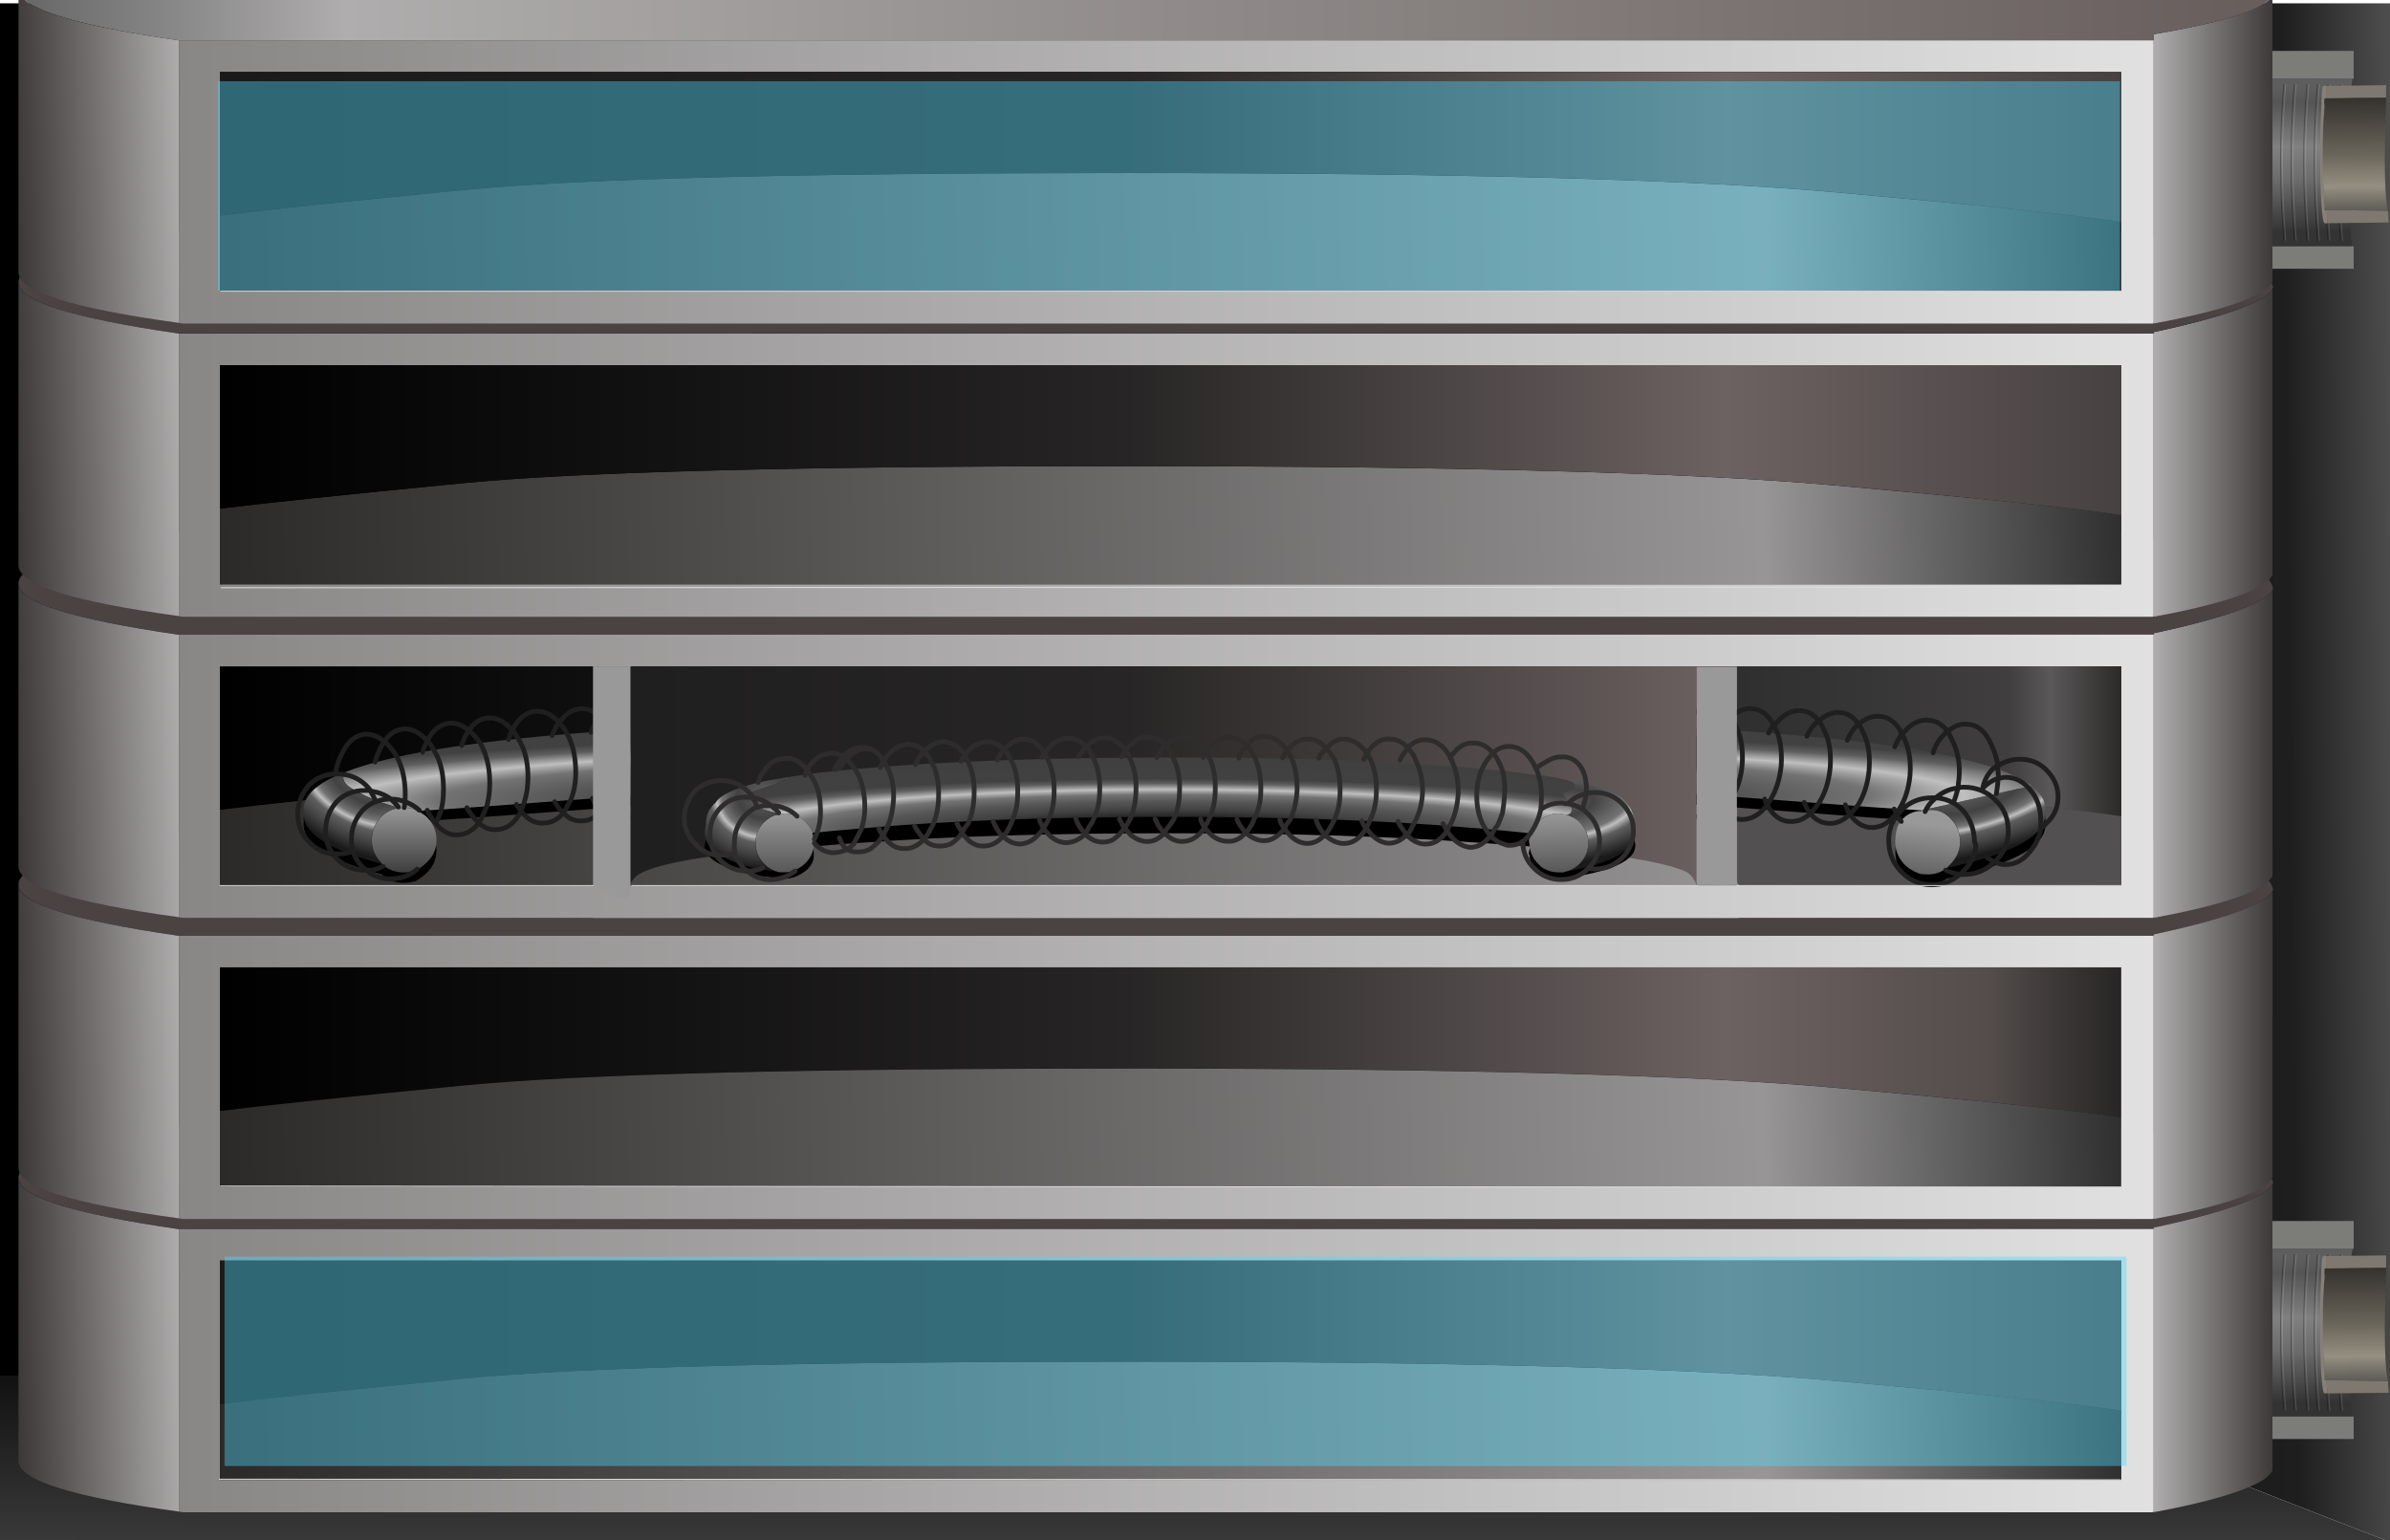 <?xml version="1.0" encoding="utf-8"?>
<!-- Generator: Adobe Illustrator 16.0.0, SVG Export Plug-In . SVG Version: 6.00 Build 0)  -->
<!DOCTYPE svg PUBLIC "-//W3C//DTD SVG 1.1//EN" "http://www.w3.org/Graphics/SVG/1.1/DTD/svg11.dtd">
<svg version="1.1" id="Layer_1" xmlns="http://www.w3.org/2000/svg" xmlns:xlink="http://www.w3.org/1999/xlink" x="0px" y="0px"
	 width="252.17px" height="162.5px" viewBox="0 0 252.17 162.5" enable-background="new 0 0 252.17 162.5" xml:space="preserve">
<g>
	<g>
		
			<linearGradient id="SVGID_1_" gradientUnits="userSpaceOnUse" x1="25.018" y1="258.96" x2="54.644" y2="259.304" gradientTransform="matrix(1.394 0 0 -1.394 180.887 442.481)">
			<stop  offset="0" style="stop-color:#151515"/>
			<stop  offset="0.627" style="stop-color:#1E1E1E"/>
			<stop  offset="1" style="stop-color:#5F5F5F"/>
		</linearGradient>
		<polygon fill="url(#SVGID_1_)" points="251.62,162.5 208.28,145.56 208.28,0.35 252.17,0.35 252.17,162.5 		"/>
		
			<linearGradient id="SVGID_2_" gradientUnits="userSpaceOnUse" x1="-39.512" y1="218.657" x2="-39.529" y2="196.557" gradientTransform="matrix(1.394 0 0 -1.394 180.887 442.481)">
			<stop  offset="0" style="stop-color:#000000"/>
			<stop  offset="1" style="stop-color:#464646"/>
		</linearGradient>
		<polygon fill="url(#SVGID_2_)" points="251.62,162.5 0,162.5 0,145.15 207.3,145.15 208.28,145.56 		"/>
		<polygon points="0,145.15 0,0.35 208.28,0.35 208.28,145.56 207.3,145.15 		"/>
	</g>
	<g>
		<g>
			
				<linearGradient id="SVGID_3_" gradientUnits="userSpaceOnUse" x1="45.001" y1="299.844" x2="45.001" y2="310.868" gradientTransform="matrix(1.394 0 0 -1.394 180.887 442.481)">
				<stop  offset="0" style="stop-color:#333333"/>
				<stop  offset="0.361" style="stop-color:#6B6C6B"/>
				<stop  offset="0.584" style="stop-color:#808080"/>
				<stop  offset="0.886" style="stop-color:#545554"/>
				<stop  offset="1" style="stop-color:#5E5E5E"/>
			</linearGradient>
			<path fill="url(#SVGID_3_)" d="M248.27,25.99h-8.85v-0.07c-0.09-0.98-0.21-2.16-0.35-3.55c-0.09-1.49-0.14-3.23-0.14-5.23
				c0-0.09,0-0.16,0-0.21l0.07-4.25c0.05-0.42,0.07-0.84,0.07-1.25c0-0.19,0.02-0.37,0.07-0.56c0-0.14,0.02-0.25,0.07-0.35v-0.07
				c0.05-0.93,0.12-1.6,0.21-2.02V8.29h8.85c-0.05,0-0.07,0.05-0.07,0.14c-0.09,0.42-0.16,1.09-0.21,2.02v0.07
				c-0.05,0.09-0.07,0.21-0.07,0.35c-0.05,0.56-0.09,1.16-0.14,1.81l-0.07,4.25c0,0.05,0,0.12,0,0.21c0,2,0.05,3.74,0.14,5.23
				c0,0.33,0.02,0.65,0.07,0.98c0.09,1.44,0.19,2.3,0.28,2.58C248.2,25.97,248.23,25.99,248.27,25.99z"/>
			<path fill="#7C7D79" d="M248.27,8.29h-8.85V5.37h8.92V8.3L248.27,8.29L248.27,8.29z M239.42,25.99h8.85h0.07v2.37h-8.92V25.99
				L239.42,25.99z"/>
			<path fill="#93968F" d="M239.42,8.29v0.14c-0.09,0.42-0.16,1.09-0.21,2.02v0.07c-0.05,0.09-0.07,0.21-0.07,0.35
				c-0.05,0.19-0.07,0.37-0.07,0.56c0,0.42-0.02,0.84-0.07,1.25l-0.07,4.25c0,0.05,0,0.12,0,0.21c0,2,0.05,3.74,0.14,5.23
				c0.14,1.39,0.26,2.58,0.35,3.55v0.07v2.37l-1.19-5.09V11.22l1.19-5.85V8.29L239.42,8.29z"/>
		</g>
		<g>
			
				<path fill="none" stroke="#FFFFFF" stroke-width="0.1" stroke-linecap="round" stroke-linejoin="round" stroke-miterlimit="3" stroke-opacity="0.149" d="
				M247.16,8.92c-0.46,5.39-0.46,10.87,0,16.44"/>
		</g>
		<g>
			
				<path fill="none" stroke="#FFFFFF" stroke-width="0.1" stroke-linecap="round" stroke-linejoin="round" stroke-miterlimit="3" stroke-opacity="0.149" d="
				M245.83,8.92c-0.46,5.39-0.46,10.87,0,16.44"/>
		</g>
		<g>
			
				<path fill="none" stroke="#FFFFFF" stroke-width="0.1" stroke-linecap="round" stroke-linejoin="round" stroke-miterlimit="3" stroke-opacity="0.149" d="
				M244.72,8.92c-0.46,5.39-0.46,10.87,0,16.44"/>
		</g>
		<g>
			
				<path fill="none" stroke="#000000" stroke-width="0.1" stroke-linecap="round" stroke-linejoin="round" stroke-miterlimit="3" stroke-opacity="0.29" d="
				M246.95,8.92c-0.46,5.39-0.46,10.87,0,16.44"/>
		</g>
		<g>
			
				<path fill="none" stroke="#000000" stroke-width="0.1" stroke-linecap="round" stroke-linejoin="round" stroke-miterlimit="3" stroke-opacity="0.29" d="
				M245.62,8.92c-0.46,5.39-0.46,10.87,0,16.44"/>
		</g>
		<g>
			
				<path fill="none" stroke="#000000" stroke-width="0.1" stroke-linecap="round" stroke-linejoin="round" stroke-miterlimit="3" stroke-opacity="0.29" d="
				M244.51,8.92c-0.46,5.39-0.46,10.87,0,16.44"/>
		</g>
		<g>
			
				<path fill="none" stroke="#FFFFFF" stroke-width="0.1" stroke-linecap="round" stroke-linejoin="round" stroke-miterlimit="3" stroke-opacity="0.149" d="
				M243.6,8.92c-0.46,5.39-0.46,10.87,0,16.44"/>
		</g>
		<g>
			
				<path fill="none" stroke="#FFFFFF" stroke-width="0.1" stroke-linecap="round" stroke-linejoin="round" stroke-miterlimit="3" stroke-opacity="0.149" d="
				M242.28,8.92c-0.46,5.39-0.46,10.87,0,16.44"/>
		</g>
		<g>
			
				<path fill="none" stroke="#FFFFFF" stroke-width="0.1" stroke-linecap="round" stroke-linejoin="round" stroke-miterlimit="3" stroke-opacity="0.149" d="
				M241.16,8.92c-0.46,5.39-0.46,10.87,0,16.44"/>
		</g>
		<g>
			
				<path fill="none" stroke="#000000" stroke-width="0.1" stroke-linecap="round" stroke-linejoin="round" stroke-miterlimit="3" stroke-opacity="0.29" d="
				M243.4,8.92c-0.46,5.39-0.46,10.87,0,16.44"/>
		</g>
		<g>
			
				<path fill="none" stroke="#000000" stroke-width="0.1" stroke-linecap="round" stroke-linejoin="round" stroke-miterlimit="3" stroke-opacity="0.29" d="
				M242.07,8.92c-0.46,5.39-0.46,10.87,0,16.44"/>
		</g>
		<g>
			
				<path fill="none" stroke="#000000" stroke-width="0.1" stroke-linecap="round" stroke-linejoin="round" stroke-miterlimit="3" stroke-opacity="0.29" d="
				M240.96,8.92c-0.46,5.39-0.46,10.87,0,16.44"/>
		</g>
	</g>
	<g>
		<g>
			<path fill="#868079" d="M245.42,9.06v1.32h-0.14c-0.05,0.28-0.05,0.56,0,0.84c-0.14,1.39-0.21,3.11-0.21,5.16
				c0,1.95,0.07,3.65,0.21,5.09c0,0.28,0,0.51,0,0.7h0.21l0.07,1.39h-0.28c-0.14,0-0.26-0.67-0.35-2.02
				c-0.09-1.44-0.14-3.14-0.14-5.09c0-2.04,0.05-3.76,0.14-5.16c0-1.49,0.07-2.23,0.21-2.23c0.04,0,0.07,0.02,0.07,0.07V9.06H245.42
				z"/>
			<path fill="#7E7870" d="M245.48,22.16l6.48,0.07c0,0.05,0.02,0.46,0.07,1.25l-6.48,0.07L245.48,22.16z M245.42,10.38V9.06h0.07
				l6.27-0.07v1.32l-5.99,0.07H245.42z"/>
			
				<linearGradient id="SVGID_4_" gradientUnits="userSpaceOnUse" x1="-113.545" y1="708.552" x2="-105.095" y2="708.552" gradientTransform="matrix(0.014 1.393 1.393 -0.014 -737.318 178.716)">
				<stop  offset="0" style="stop-color:#37332F"/>
				<stop  offset="0.478" style="stop-color:#6A6559"/>
				<stop  offset="0.769" style="stop-color:#958F81"/>
				<stop  offset="1" style="stop-color:#5B5953"/>
			</linearGradient>
			<path fill="url(#SVGID_4_)" d="M251.97,22.23l-6.48-0.07h-0.21c0-0.19,0-0.42,0-0.7c-0.14-1.44-0.21-3.14-0.21-5.09
				c0-2.04,0.07-3.76,0.21-5.16c-0.05-0.28-0.05-0.56,0-0.84h0.14h0.35l5.99-0.07c0,0.09,0,0.16,0,0.21c0,0.19,0,0.39,0,0.63
				c-0.09,1.39-0.14,3.23-0.14,5.5c0,0.09,0,0.16,0,0.21c0,2.37,0.09,4.09,0.28,5.16v0.14L251.97,22.23z"/>
		</g>
	</g>
	<g>
		<g>
			
				<linearGradient id="SVGID_5_" gradientUnits="userSpaceOnUse" x1="45.001" y1="211.243" x2="45.001" y2="222.269" gradientTransform="matrix(1.394 0 0 -1.394 180.887 442.481)">
				<stop  offset="0" style="stop-color:#333333"/>
				<stop  offset="0.361" style="stop-color:#6B6C6B"/>
				<stop  offset="0.584" style="stop-color:#808080"/>
				<stop  offset="0.886" style="stop-color:#545554"/>
				<stop  offset="1" style="stop-color:#5E5E5E"/>
			</linearGradient>
			<path fill="url(#SVGID_5_)" d="M248.27,149.47h-8.85v-0.07c-0.09-0.97-0.21-2.16-0.35-3.55c-0.09-1.49-0.14-3.23-0.14-5.23
				c0-0.09,0-0.16,0-0.21l0.07-4.25c0.05-0.42,0.07-0.84,0.07-1.25c0-0.19,0.02-0.37,0.07-0.56c0-0.14,0.02-0.25,0.07-0.35v-0.07
				c0.05-0.93,0.12-1.6,0.21-2.02v-0.14h8.85c-0.05,0-0.07,0.05-0.07,0.14c-0.09,0.42-0.16,1.09-0.21,2.02V134
				c-0.05,0.09-0.07,0.21-0.07,0.35c-0.05,0.56-0.09,1.16-0.14,1.81l-0.07,4.25c0,0.05,0,0.12,0,0.21c0,2,0.05,3.74,0.14,5.23
				c0,0.33,0.02,0.65,0.07,0.98c0.09,1.44,0.19,2.3,0.28,2.58C248.2,149.44,248.23,149.46,248.27,149.47z"/>
			<path fill="#7C7D79" d="M248.27,131.77h-8.85v-2.93h8.92v2.93H248.27z M248.27,149.47h0.07v2.37h-8.92v-2.37H248.27z"/>
			<path fill="#93968F" d="M239.42,149.47v2.37l-1.19-5.09V134.7l1.19-5.85v2.93v0.14c-0.09,0.42-0.16,1.09-0.21,2.02V134
				c-0.05,0.09-0.07,0.21-0.07,0.35c-0.05,0.19-0.07,0.37-0.07,0.56c0,0.42-0.02,0.84-0.07,1.25l-0.07,4.25c0,0.05,0,0.12,0,0.21
				c0,2,0.05,3.74,0.14,5.23c0.14,1.39,0.26,2.58,0.35,3.55V149.47L239.42,149.47z"/>
		</g>
		<g>
			
				<path fill="none" stroke="#FFFFFF" stroke-width="0.1" stroke-linecap="round" stroke-linejoin="round" stroke-miterlimit="3" stroke-opacity="0.149" d="
				M247.16,132.39c-0.46,5.39-0.46,10.87,0,16.44"/>
		</g>
		<g>
			
				<path fill="none" stroke="#FFFFFF" stroke-width="0.1" stroke-linecap="round" stroke-linejoin="round" stroke-miterlimit="3" stroke-opacity="0.149" d="
				M245.83,132.39c-0.46,5.39-0.46,10.87,0,16.44"/>
		</g>
		<g>
			
				<path fill="none" stroke="#FFFFFF" stroke-width="0.1" stroke-linecap="round" stroke-linejoin="round" stroke-miterlimit="3" stroke-opacity="0.149" d="
				M244.72,132.39c-0.46,5.39-0.46,10.87,0,16.44"/>
		</g>
		<g>
			
				<path fill="none" stroke="#000000" stroke-width="0.1" stroke-linecap="round" stroke-linejoin="round" stroke-miterlimit="3" stroke-opacity="0.29" d="
				M246.95,132.39c-0.46,5.39-0.46,10.87,0,16.44"/>
		</g>
		<g>
			
				<path fill="none" stroke="#000000" stroke-width="0.1" stroke-linecap="round" stroke-linejoin="round" stroke-miterlimit="3" stroke-opacity="0.29" d="
				M245.62,132.39c-0.46,5.39-0.46,10.87,0,16.44"/>
		</g>
		<g>
			
				<path fill="none" stroke="#000000" stroke-width="0.1" stroke-linecap="round" stroke-linejoin="round" stroke-miterlimit="3" stroke-opacity="0.29" d="
				M244.51,132.39c-0.46,5.39-0.46,10.87,0,16.44"/>
		</g>
		<g>
			
				<path fill="none" stroke="#FFFFFF" stroke-width="0.1" stroke-linecap="round" stroke-linejoin="round" stroke-miterlimit="3" stroke-opacity="0.149" d="
				M243.6,132.39c-0.46,5.39-0.46,10.87,0,16.44"/>
		</g>
		<g>
			
				<path fill="none" stroke="#FFFFFF" stroke-width="0.1" stroke-linecap="round" stroke-linejoin="round" stroke-miterlimit="3" stroke-opacity="0.149" d="
				M242.28,132.39c-0.46,5.39-0.46,10.87,0,16.44"/>
		</g>
		<g>
			
				<path fill="none" stroke="#FFFFFF" stroke-width="0.1" stroke-linecap="round" stroke-linejoin="round" stroke-miterlimit="3" stroke-opacity="0.149" d="
				M241.16,132.39c-0.46,5.39-0.46,10.87,0,16.44"/>
		</g>
		<g>
			
				<path fill="none" stroke="#000000" stroke-width="0.1" stroke-linecap="round" stroke-linejoin="round" stroke-miterlimit="3" stroke-opacity="0.29" d="
				M243.4,132.39c-0.46,5.39-0.46,10.87,0,16.44"/>
		</g>
		<g>
			
				<path fill="none" stroke="#000000" stroke-width="0.1" stroke-linecap="round" stroke-linejoin="round" stroke-miterlimit="3" stroke-opacity="0.29" d="
				M242.07,132.39c-0.46,5.39-0.46,10.87,0,16.44"/>
		</g>
		<g>
			
				<path fill="none" stroke="#000000" stroke-width="0.1" stroke-linecap="round" stroke-linejoin="round" stroke-miterlimit="3" stroke-opacity="0.29" d="
				M240.96,132.39c-0.46,5.39-0.46,10.87,0,16.44"/>
		</g>
	</g>
	<g>
		<g>
			<path fill="#7E7870" d="M251.76,133.79l-5.99,0.07h-0.35v-1.32h0.07l6.27-0.07V133.79z M245.55,147.03l-0.07-1.39l6.48,0.07
				c0,0.05,0.02,0.46,0.07,1.25L245.55,147.03z"/>
			
				<linearGradient id="SVGID_6_" gradientUnits="userSpaceOnUse" x1="-24.951" y1="707.643" x2="-16.5" y2="707.643" gradientTransform="matrix(0.014 1.393 1.393 -0.014 -737.318 178.716)">
				<stop  offset="0" style="stop-color:#37332F"/>
				<stop  offset="0.478" style="stop-color:#6A6559"/>
				<stop  offset="0.769" style="stop-color:#958F81"/>
				<stop  offset="1" style="stop-color:#5B5953"/>
			</linearGradient>
			<path fill="url(#SVGID_6_)" d="M251.97,145.7l-6.48-0.07h-0.21c0-0.19,0-0.42,0-0.7c-0.14-1.44-0.21-3.14-0.21-5.09
				c0-2.04,0.07-3.76,0.21-5.16c-0.05-0.28-0.05-0.56,0-0.84h0.14h0.35l5.99-0.07c0,0.09,0,0.16,0,0.21c0,0.19,0,0.39,0,0.63
				c-0.09,1.39-0.14,3.23-0.14,5.5c0,0.09,0,0.16,0,0.21c0,2.37,0.09,4.09,0.28,5.16v0.14L251.97,145.7z"/>
			<path fill="#868079" d="M245.48,145.63l0.07,1.39h-0.28c-0.14,0-0.26-0.67-0.35-2.02c-0.09-1.44-0.14-3.14-0.14-5.09
				c0-2.04,0.05-3.76,0.14-5.16c0-1.49,0.07-2.23,0.21-2.23c0.04,0,0.07,0.02,0.07,0.07v-0.07h0.21v1.32h-0.14
				c-0.05,0.28-0.05,0.56,0,0.84c-0.14,1.39-0.21,3.11-0.21,5.16c0,1.95,0.07,3.65,0.21,5.09c0,0.28,0,0.51,0,0.7H245.48z"/>
		</g>
	</g>
	<g>
		<path fill="#4A4342" d="M227.23,129.68H18.88h-0.07c-11.2-1.63-16.82-3.41-16.86-5.37v-0.07c0.09-2.83,11.71-5.3,34.84-7.39
			c23.23-2,51.26-3,84.1-3c32.84,0,60.79,0.98,83.83,2.93c22.95,1.95,34.65,4.65,35.12,8.08l-0.07,0.07
			c-0.79,1.44-4.97,2.97-12.54,4.6V129.68z"/>
		
			<linearGradient id="SVGID_7_" gradientUnits="userSpaceOnUse" x1="33.254" y1="215.433" x2="42.253" y2="215.433" gradientTransform="matrix(1.394 0 0 -1.394 180.887 442.481)">
			<stop  offset="0" style="stop-color:#AFADAD"/>
			<stop  offset="1" style="stop-color:#3E3939"/>
		</linearGradient>
		<path fill="url(#SVGID_7_)" d="M227.23,159.57v-29.89v-0.14c7.57-1.63,11.75-3.16,12.54-4.6v30.24c-0.19,0.32-0.51,0.65-0.97,0.97
			C236.84,157.36,232.99,158.5,227.23,159.57z"/>
		
			<linearGradient id="SVGID_8_" gradientUnits="userSpaceOnUse" x1="-116.251" y1="213.732" x2="33.254" y2="213.732" gradientTransform="matrix(1.394 0 0 -1.394 180.887 442.481)">
			<stop  offset="0" style="stop-color:#898686"/>
			<stop  offset="1" style="stop-color:#E1E1E1"/>
		</linearGradient>
		<path fill="url(#SVGID_8_)" d="M18.88,159.5v-29.82h208.35v29.89c-0.05-0.14-0.07-0.14-0.07,0H19.3L18.88,159.5z M223.81,148.84
			v-15.82H23.2v15.12v8.01h200.61V148.84z"/>
		
			<linearGradient id="SVGID_9_" gradientUnits="userSpaceOnUse" x1="30.787" y1="211.196" x2="-113.201" y2="207.335" gradientTransform="matrix(1.394 0 0 -1.394 180.887 442.481)">
			<stop  offset="0" style="stop-color:#2F2F2F"/>
			<stop  offset="0.188" style="stop-color:#979595"/>
			<stop  offset="1" style="stop-color:#2C2929"/>
		</linearGradient>
		<path fill="url(#SVGID_9_)" d="M23.2,148.14h0.21c4.46-0.56,12.89-1.44,25.29-2.65c12.36-1.21,35.77-1.81,70.24-1.81
			c34.47,0,59.32,0.67,74.56,2.02c15.19,1.35,25.29,2.39,30.31,3.14v7.32H23.2V148.14z"/>
		
			<linearGradient id="SVGID_10_" gradientUnits="userSpaceOnUse" x1="-113.15" y1="216.383" x2="30.8" y2="216.383" gradientTransform="matrix(1.394 0 0 -1.394 180.887 442.481)">
			<stop  offset="0" style="stop-color:#1A1A1A"/>
			<stop  offset="0.478" style="stop-color:#272525"/>
			<stop  offset="0.792" style="stop-color:#6C6261"/>
			<stop  offset="1" style="stop-color:#474141"/>
		</linearGradient>
		<path fill="url(#SVGID_10_)" d="M223.81,148.84c-5.02-0.74-15.12-1.79-30.31-3.14c-15.24-1.35-40.09-2.02-74.56-2.02
			c-34.47,0-57.88,0.6-70.24,1.81c-12.4,1.21-20.83,2.09-25.29,2.65H23.2v-15.12h200.61V148.84z"/>
		
			<linearGradient id="SVGID_11_" gradientUnits="userSpaceOnUse" x1="-115.859" y1="215.875" x2="-128.483" y2="215.495" gradientTransform="matrix(1.394 0 0 -1.394 180.887 442.481)">
			<stop  offset="0" style="stop-color:#AFADAD"/>
			<stop  offset="1" style="stop-color:#3E3939"/>
		</linearGradient>
		<path fill="url(#SVGID_11_)" d="M18.88,129.68v29.82c-11.2-1.53-16.84-3.3-16.93-5.29v-29.89c0.05,1.95,5.67,3.74,16.86,5.37
			L18.88,129.68L18.88,129.68z"/>
	</g>
	<g>
		<path fill="#4A4342" d="M227.23,98.74H18.88h-0.07C7.62,97.11,2,95.32,1.95,93.37V93.3c0.09-2.83,11.71-5.3,34.84-7.39
			c23.23-2,51.26-3,84.1-3c32.84,0,60.79,0.97,83.83,2.93c22.95,1.95,34.65,4.64,35.12,8.08L239.77,94
			c-0.79,1.44-4.97,2.97-12.54,4.6V98.74L227.23,98.74z"/>
		
			<linearGradient id="SVGID_12_" gradientUnits="userSpaceOnUse" x1="33.254" y1="237.634" x2="42.253" y2="237.634" gradientTransform="matrix(1.394 0 0 -1.394 180.887 442.481)">
			<stop  offset="0" style="stop-color:#AFADAD"/>
			<stop  offset="1" style="stop-color:#3E3939"/>
		</linearGradient>
		<path fill="url(#SVGID_12_)" d="M227.23,98.74V98.6c7.57-1.63,11.75-3.16,12.54-4.6v30.24c-0.19,0.33-0.51,0.65-0.97,0.98
			c-1.95,1.21-5.81,2.35-11.57,3.41V98.74L227.23,98.74z"/>
		
			<linearGradient id="SVGID_13_" gradientUnits="userSpaceOnUse" x1="-113.15" y1="238.584" x2="30.8" y2="238.584" gradientTransform="matrix(1.394 0 0 -1.394 180.887 442.481)">
			<stop  offset="0" style="stop-color:#000000"/>
			<stop  offset="0.478" style="stop-color:#272525"/>
			<stop  offset="0.792" style="stop-color:#6C6261"/>
			<stop  offset="0.929" style="stop-color:#544D4C"/>
			<stop  offset="1" style="stop-color:#272525"/>
		</linearGradient>
		<path fill="url(#SVGID_13_)" d="M23.2,117.2v-15.12h200.61v15.82c-5.02-0.74-15.12-1.79-30.31-3.14
			c-15.24-1.35-40.09-2.02-74.56-2.02c-34.47,0-57.88,0.6-70.24,1.81c-12.4,1.21-20.83,2.09-25.29,2.65H23.2z"/>
		
			<linearGradient id="SVGID_14_" gradientUnits="userSpaceOnUse" x1="30.786" y1="233.394" x2="-113.202" y2="229.534" gradientTransform="matrix(1.394 0 0 -1.394 180.887 442.481)">
			<stop  offset="0" style="stop-color:#2F2F2F"/>
			<stop  offset="0.188" style="stop-color:#979595"/>
			<stop  offset="1" style="stop-color:#2C2929"/>
		</linearGradient>
		<path fill="url(#SVGID_14_)" d="M223.81,117.9v7.32H23.2v-8.01h0.21c4.46-0.56,12.89-1.44,25.29-2.65
			c12.36-1.21,35.77-1.81,70.24-1.81c34.47,0,59.32,0.67,74.56,2.02C208.69,116.11,218.8,117.16,223.81,117.9z"/>
		
			<linearGradient id="SVGID_15_" gradientUnits="userSpaceOnUse" x1="-116.251" y1="235.934" x2="33.254" y2="235.934" gradientTransform="matrix(1.394 0 0 -1.394 180.887 442.481)">
			<stop  offset="0" style="stop-color:#898686"/>
			<stop  offset="1" style="stop-color:#E1E1E1"/>
		</linearGradient>
		<path fill="url(#SVGID_15_)" d="M18.88,98.74h208.35v29.89c-0.05-0.14-0.07-0.14-0.07,0H19.3l-0.42-0.07V98.74z M23.2,117.2v8.01
			h200.61v-7.32v-15.82H23.2V117.2z"/>
		
			<linearGradient id="SVGID_16_" gradientUnits="userSpaceOnUse" x1="-115.859" y1="238.079" x2="-128.484" y2="237.699" gradientTransform="matrix(1.394 0 0 -1.394 180.887 442.481)">
			<stop  offset="0" style="stop-color:#AFADAD"/>
			<stop  offset="1" style="stop-color:#3E3939"/>
		</linearGradient>
		<path fill="url(#SVGID_16_)" d="M1.95,93.37c0.05,1.95,5.67,3.74,16.86,5.37h0.07v29.82c-11.2-1.53-16.84-3.3-16.93-5.3V93.37z"/>
	</g>
	<g>
		
			<linearGradient id="SVGID_17_" gradientUnits="userSpaceOnUse" x1="33.254" y1="260.438" x2="42.253" y2="260.438" gradientTransform="matrix(1.394 0 0 -1.394 180.887 442.481)">
			<stop  offset="0" style="stop-color:#AFADAD"/>
			<stop  offset="1" style="stop-color:#3E3939"/>
		</linearGradient>
		<path fill="url(#SVGID_17_)" d="M239.77,62.22v30.24c-0.19,0.32-0.51,0.65-0.97,0.98c-1.95,1.21-5.81,2.35-11.57,3.41V66.96v-0.14
			C234.8,65.2,238.98,63.66,239.77,62.22z"/>
		<path fill="#4A4342" d="M227.23,66.96H18.88h-0.07C7.62,65.34,2,63.55,1.95,61.6v-0.07c0.09-2.83,11.71-5.3,34.84-7.39
			c23.23-2,51.26-3,84.1-3c32.84,0,60.79,0.98,83.83,2.93c22.95,1.95,34.65,4.65,35.12,8.08l-0.07,0.07
			c-0.79,1.44-4.97,2.97-12.54,4.6V66.96z"/>
		
			<linearGradient id="SVGID_18_" gradientUnits="userSpaceOnUse" x1="-116.251" y1="258.738" x2="33.254" y2="258.738" gradientTransform="matrix(1.394 0 0 -1.394 180.887 442.481)">
			<stop  offset="0" style="stop-color:#898686"/>
			<stop  offset="1" style="stop-color:#E1E1E1"/>
		</linearGradient>
		<path fill="url(#SVGID_18_)" d="M18.88,96.79V66.96h208.35v29.89c-0.05-0.14-0.07-0.14-0.07,0H19.3L18.88,96.79z M223.81,86.13
			V70.31H23.2v15.12v8.01h200.61V86.13z"/>
		
			<linearGradient id="SVGID_19_" gradientUnits="userSpaceOnUse" x1="30.787" y1="256.195" x2="-113.201" y2="252.334" gradientTransform="matrix(1.394 0 0 -1.394 180.887 442.481)">
			<stop  offset="0" style="stop-color:#2F2F2F"/>
			<stop  offset="0.188" style="stop-color:#979595"/>
			<stop  offset="1" style="stop-color:#2C2929"/>
		</linearGradient>
		<path fill="url(#SVGID_19_)" d="M23.2,85.43h0.21c4.46-0.56,12.89-1.44,25.29-2.65c12.36-1.21,35.77-1.81,70.24-1.81
			c34.47,0,59.32,0.67,74.56,2.02c15.19,1.35,25.29,2.39,30.31,3.14v7.32H23.2V85.43z"/>
		
			<linearGradient id="SVGID_20_" gradientUnits="userSpaceOnUse" x1="-113.15" y1="261.382" x2="30.8" y2="261.382" gradientTransform="matrix(1.394 0 0 -1.394 180.887 442.481)">
			<stop  offset="0" style="stop-color:#1A1A1A"/>
			<stop  offset="0.478" style="stop-color:#272525"/>
			<stop  offset="0.792" style="stop-color:#6C6261"/>
			<stop  offset="1" style="stop-color:#474141"/>
		</linearGradient>
		<path fill="url(#SVGID_20_)" d="M223.81,86.13c-5.02-0.74-15.12-1.79-30.31-3.14c-15.24-1.35-40.09-2.02-74.56-2.02
			c-34.47,0-57.88,0.6-70.24,1.81c-12.4,1.21-20.83,2.09-25.29,2.65H23.2V70.31h200.61V86.13z"/>
		
			<linearGradient id="SVGID_21_" gradientUnits="userSpaceOnUse" x1="-115.858" y1="260.881" x2="-128.483" y2="260.501" gradientTransform="matrix(1.394 0 0 -1.394 180.887 442.481)">
			<stop  offset="0" style="stop-color:#AFADAD"/>
			<stop  offset="1" style="stop-color:#3E3939"/>
		</linearGradient>
		<path fill="url(#SVGID_21_)" d="M18.88,66.96v29.82c-11.2-1.53-16.84-3.3-16.93-5.29V61.6c0.05,1.95,5.67,3.74,16.86,5.37h0.07
			V66.96z"/>
	</g>
	<g>
		
			<linearGradient id="SVGID_22_" gradientUnits="userSpaceOnUse" x1="-116.251" y1="281.535" x2="33.254" y2="281.535" gradientTransform="matrix(1.394 0 0 -1.394 180.887 442.481)">
			<stop  offset="0" style="stop-color:#898686"/>
			<stop  offset="1" style="stop-color:#E1E1E1"/>
		</linearGradient>
		<path fill="url(#SVGID_22_)" d="M18.88,35.19h208.35v29.89c-0.05-0.14-0.07-0.14-0.07,0H19.3l-0.42-0.07V35.19z M223.81,54.35
			V38.53H23.2v15.12v8.01h200.61V54.35z"/>
		
			<linearGradient id="SVGID_23_" gradientUnits="userSpaceOnUse" x1="30.787" y1="278.999" x2="-113.201" y2="275.138" gradientTransform="matrix(1.394 0 0 -1.394 180.887 442.481)">
			<stop  offset="0" style="stop-color:#2F2F2F"/>
			<stop  offset="0.188" style="stop-color:#979595"/>
			<stop  offset="1" style="stop-color:#2C2929"/>
		</linearGradient>
		<path fill="url(#SVGID_23_)" d="M23.2,53.65h0.21C27.87,53.09,36.3,52.21,48.7,51c12.36-1.21,35.77-1.81,70.24-1.81
			c34.47,0,59.32,0.67,74.56,2.02c15.19,1.35,25.29,2.39,30.31,3.14v7.32H23.2V53.65z"/>
		
			<linearGradient id="SVGID_24_" gradientUnits="userSpaceOnUse" x1="33.254" y1="283.234" x2="42.253" y2="283.234" gradientTransform="matrix(1.394 0 0 -1.394 180.887 442.481)">
			<stop  offset="0" style="stop-color:#AFADAD"/>
			<stop  offset="1" style="stop-color:#3E3939"/>
		</linearGradient>
		<path fill="url(#SVGID_24_)" d="M227.23,35.19v-0.14c7.57-1.63,11.75-3.16,12.54-4.6v30.24c-0.19,0.33-0.51,0.65-0.97,0.98
			c-1.95,1.21-5.81,2.35-11.57,3.41V35.19L227.23,35.19z"/>
		<path fill="#4A4342" d="M227.23,35.19H18.88h-0.07C7.62,33.56,2,31.77,1.95,29.82v-0.07c0.09-2.83,11.71-5.3,34.84-7.39
			c23.23-2,51.26-3,84.1-3c32.84,0,60.79,0.98,83.83,2.93c22.95,1.95,34.65,4.65,35.12,8.08l-0.07,0.07
			c-0.79,1.44-4.97,2.97-12.54,4.6V35.19z"/>
		
			<linearGradient id="SVGID_25_" gradientUnits="userSpaceOnUse" x1="-113.15" y1="284.185" x2="30.8" y2="284.185" gradientTransform="matrix(1.394 0 0 -1.394 180.887 442.481)">
			<stop  offset="0" style="stop-color:#000000"/>
			<stop  offset="0.478" style="stop-color:#272525"/>
			<stop  offset="0.792" style="stop-color:#6C6261"/>
			<stop  offset="1" style="stop-color:#474141"/>
		</linearGradient>
		<path fill="url(#SVGID_25_)" d="M223.81,54.35c-5.02-0.74-15.12-1.79-30.31-3.14c-15.24-1.35-40.09-2.02-74.56-2.02
			c-34.47,0-57.88,0.6-70.24,1.81c-12.4,1.21-20.83,2.09-25.29,2.65H23.2V38.53h200.61V54.35z"/>
		
			<linearGradient id="SVGID_26_" gradientUnits="userSpaceOnUse" x1="-115.857" y1="283.682" x2="-128.483" y2="283.302" gradientTransform="matrix(1.394 0 0 -1.394 180.887 442.481)">
			<stop  offset="0" style="stop-color:#AFADAD"/>
			<stop  offset="1" style="stop-color:#3E3939"/>
		</linearGradient>
		<path fill="url(#SVGID_26_)" d="M1.95,29.82c0.05,1.95,5.67,3.74,16.86,5.37h0.07v29.82c-11.2-1.53-16.84-3.3-16.93-5.3V29.82z"/>
	</g>
	<g>
		
			<linearGradient id="SVGID_27_" gradientUnits="userSpaceOnUse" x1="33.254" y1="305.261" x2="42.253" y2="305.261" gradientTransform="matrix(1.394 0 0 -1.394 180.887 442.481)">
			<stop  offset="0" style="stop-color:#AFADAD"/>
			<stop  offset="1" style="stop-color:#3E3939"/>
		</linearGradient>
		<path fill="url(#SVGID_27_)" d="M227.23,4.25V3.62c6.71-1.15,10.76-2.36,12.16-3.62h0.38v29.75c-0.19,0.32-0.51,0.65-0.97,0.98
			c-1.95,1.21-5.81,2.35-11.57,3.41V4.25L227.23,4.25z"/>
		
			<linearGradient id="SVGID_28_" gradientUnits="userSpaceOnUse" x1="-116.251" y1="303.736" x2="33.254" y2="303.736" gradientTransform="matrix(1.394 0 0 -1.394 180.887 442.481)">
			<stop  offset="0" style="stop-color:#898686"/>
			<stop  offset="1" style="stop-color:#E1E1E1"/>
		</linearGradient>
		<path fill="url(#SVGID_28_)" d="M18.88,4.25h208.35v29.89c-0.05-0.14-0.07-0.14-0.07,0H19.3l-0.42-0.07V4.25z M223.81,23.41V7.59
			H23.2v15.12v8.01h200.61V23.41z"/>
		
			<linearGradient id="SVGID_29_" gradientUnits="userSpaceOnUse" x1="-128.42" y1="315.984" x2="42.229" y2="315.984" gradientTransform="matrix(1.394 0 0 -1.394 180.887 442.481)">
			<stop  offset="0" style="stop-color:#666666"/>
			<stop  offset="0.145" style="stop-color:#AFADAD"/>
			<stop  offset="1" style="stop-color:#675E5C"/>
		</linearGradient>
		<path fill="url(#SVGID_29_)" d="M227.23,4.25H18.88h-0.07C9.79,2.94,4.39,1.52,2.61,0h236.78c-1.39,1.26-5.45,2.47-12.16,3.62
			V4.25z"/>
		
			<linearGradient id="SVGID_30_" gradientUnits="userSpaceOnUse" x1="30.786" y1="301.192" x2="-113.202" y2="297.332" gradientTransform="matrix(1.394 0 0 -1.394 180.887 442.481)">
			<stop  offset="0" style="stop-color:#2F2F2F"/>
			<stop  offset="0.188" style="stop-color:#979595"/>
			<stop  offset="1" style="stop-color:#2C2929"/>
		</linearGradient>
		<path fill="url(#SVGID_30_)" d="M23.2,22.72h0.21c4.46-0.56,12.89-1.44,25.29-2.65c12.36-1.21,35.77-1.81,70.24-1.81
			c34.47,0,59.32,0.67,74.56,2.02c15.19,1.35,25.29,2.39,30.31,3.14v7.32H23.2V22.72z"/>
		
			<linearGradient id="SVGID_31_" gradientUnits="userSpaceOnUse" x1="-113.15" y1="306.387" x2="30.8" y2="306.387" gradientTransform="matrix(1.394 0 0 -1.394 180.887 442.481)">
			<stop  offset="0" style="stop-color:#1A1A1A"/>
			<stop  offset="0.478" style="stop-color:#272525"/>
			<stop  offset="0.792" style="stop-color:#6C6261"/>
			<stop  offset="1" style="stop-color:#474141"/>
		</linearGradient>
		<path fill="url(#SVGID_31_)" d="M223.81,23.41c-5.02-0.74-15.12-1.79-30.31-3.14c-15.24-1.35-40.09-2.02-74.56-2.02
			c-34.47,0-57.88,0.6-70.24,1.81c-12.4,1.21-20.83,2.09-25.29,2.65H23.2V7.59h200.61V23.41z"/>
		
			<linearGradient id="SVGID_32_" gradientUnits="userSpaceOnUse" x1="-115.846" y1="305.481" x2="-128.471" y2="305.102" gradientTransform="matrix(1.394 0 0 -1.394 180.887 442.481)">
			<stop  offset="0" style="stop-color:#AFADAD"/>
			<stop  offset="1" style="stop-color:#3E3939"/>
		</linearGradient>
		<path fill="url(#SVGID_32_)" d="M2.61,0c1.77,1.52,7.17,2.94,16.2,4.25h0.07v29.82c-11.2-1.53-16.84-3.3-16.93-5.3V0H2.61z"/>
	</g>
	<g>
		
			<linearGradient id="SVGID_33_" gradientUnits="userSpaceOnUse" x1="1.703" y1="261.382" x2="30.8" y2="261.382" gradientTransform="matrix(1.394 0 0 -1.394 180.887 442.481)">
			<stop  offset="0" style="stop-color:#2F2F2F"/>
			<stop  offset="0.706" style="stop-color:#403E3E"/>
			<stop  offset="0.816" style="stop-color:#5A5858"/>
			<stop  offset="1" style="stop-color:#2C2929"/>
		</linearGradient>
		<path fill="url(#SVGID_33_)" d="M223.81,86.13c-5.02-0.74-15.12-1.79-30.31-3.14c-2.6-0.23-5.46-0.44-8.57-0.63
			c-0.56-0.05-1.11-0.07-1.67-0.07V70.31h40.55v0.07V86.13z"/>
		<path fill="#525050" d="M223.81,86.13v7.32h-40.49l-0.07-0.63V82.29c0.56,0,1.12,0.02,1.67,0.07c3.11,0.19,5.97,0.39,8.57,0.63
			C208.69,84.34,218.8,85.38,223.81,86.13z"/>
		
			<linearGradient id="SVGID_34_" gradientUnits="userSpaceOnUse" x1="-113.183" y1="261.604" x2="30.789" y2="261.604" gradientTransform="matrix(1.394 0 0 -1.394 180.887 442.481)">
			<stop  offset="0" style="stop-color:#000000"/>
			<stop  offset="0.478" style="stop-color:#272525"/>
			<stop  offset="0.792" style="stop-color:#6C6261"/>
			<stop  offset="1" style="stop-color:#474141"/>
		</linearGradient>
		<path fill="url(#SVGID_34_)" d="M62.57,81.88c-5.57,0.23-10.2,0.53-13.87,0.91C36.3,84,27.87,84.88,23.41,85.44H23.2V70.38h39.37
			V81.88z"/>
		
			<linearGradient id="SVGID_35_" gradientUnits="userSpaceOnUse" x1="30.822" y1="257.732" x2="-113.206" y2="253.871" gradientTransform="matrix(1.394 0 0 -1.394 180.887 442.481)">
			<stop  offset="0" style="stop-color:#2F2F2F"/>
			<stop  offset="0.188" style="stop-color:#979595"/>
			<stop  offset="1" style="stop-color:#2C2929"/>
		</linearGradient>
		<path fill="url(#SVGID_35_)" d="M62.57,81.88v11.5H23.2v-7.94h0.21C27.87,84.88,36.3,84,48.7,82.79
			C52.38,82.41,57,82.11,62.57,81.88z"/>
	</g>
	<g>
		<path d="M202.7,86.68h0.07c0-0.04,0.02-0.07,0.07-0.07c-0.05,0-0.09,0-0.14,0h-0.07c-1.53-0.09-3.32-0.21-5.37-0.35
			c-3.11-0.23-6.83-0.51-11.15-0.84c-6.5-0.51-13.52-0.93-21.04-1.25c-12.31-0.51-26.01-0.77-41.11-0.77
			c-24.3,0-45.04,0.67-62.23,2.02c-7.94,0.6-13.82,1.02-17.63,1.25c0.14,0.05,0.28,0.14,0.42,0.28c0.19,0.09,0.35,0.21,0.49,0.35
			c0.7,0.7,1.04,1.51,1.04,2.44s-0.35,1.72-1.04,2.37c-0.37,0.37-0.79,0.67-1.25,0.91c-0.05-0.05-0.09-0.07-0.14-0.07v0.07
			c-0.33,0.09-0.67,0.14-1.05,0.14c-0.7,0-1.32-0.19-1.88-0.56c-0.14-0.09-0.28-0.21-0.42-0.35c-5.71-1.49-8.46-3.32-8.22-5.5
			c-0.42-4,9.29-6.76,29.13-8.29c17.37-1.35,38.3-2.02,62.78-2.02c15.1,0,28.8,0.25,41.11,0.77c7.76,0.33,14.96,0.74,21.6,1.25
			c3.95,0.33,7.48,0.67,10.59,1.05c12.68,1.63,18.86,4.04,18.54,7.25c0.28,2.37-3.04,4.32-9.96,5.85c-0.14,0.05-0.3,0.09-0.49,0.14
			c-0.56,0.42-1.21,0.63-1.95,0.63c-0.33,0-0.6-0.02-0.84-0.07c-0.23-0.09-0.44-0.19-0.63-0.28c-0.37-0.19-0.7-0.42-0.98-0.7
			c-0.65-0.7-0.97-1.49-0.97-2.37c0-0.98,0.19-1.7,0.56-2.16c0.33-0.46,0.77-0.79,1.32-0.98C202.1,86.73,202.38,86.68,202.7,86.68z"
			/>
	</g>
	<g>
		
			<radialGradient id="SVGID_36_" cx="-24.234" cy="-137.601" r="13.472" gradientTransform="matrix(1.355 -0.327 -0.119 -0.493 223.874 7.767)" gradientUnits="userSpaceOnUse">
			<stop  offset="0" style="stop-color:#626262"/>
			<stop  offset="0.314" style="stop-color:#424242"/>
			<stop  offset="0.416" style="stop-color:#565656"/>
			<stop  offset="0.506" style="stop-color:#737373"/>
			<stop  offset="0.573" style="stop-color:#BFBFBF"/>
			<stop  offset="0.651" style="stop-color:#5E5E5E"/>
			<stop  offset="0.816" style="stop-color:#414141"/>
			<stop  offset="1" style="stop-color:#1A1A1A"/>
		</radialGradient>
		<path fill="url(#SVGID_36_)" d="M202.77,85.5l11.57-2.58c1.07,0.84,1.56,1.74,1.46,2.72c0.28,2.37-3.04,4.32-9.96,5.85
			c-0.14,0.05-0.3,0.09-0.49,0.14c0.14-0.14,0.28-0.28,0.42-0.42l0.07-0.07c0.65-0.7,0.98-1.46,0.98-2.3c0-0.98-0.35-1.81-1.04-2.51
			c-0.74-0.79-1.7-1.04-2.86-0.77l-0.07-0.07L202.77,85.5L202.77,85.5z"/>
		
			<linearGradient id="SVGID_37_" gradientUnits="userSpaceOnUse" x1="16.296" y1="254.999" x2="15.509" y2="248.8" gradientTransform="matrix(1.394 0 0 -1.394 180.887 442.481)">
			<stop  offset="0" style="stop-color:#999999"/>
			<stop  offset="1" style="stop-color:#404040"/>
		</linearGradient>
		<path fill="url(#SVGID_37_)" d="M202.77,85.5h0.07l0.07,0.07c1.16-0.28,2.11-0.02,2.86,0.77c0.7,0.7,1.04,1.53,1.04,2.51
			c0,0.84-0.33,1.6-0.98,2.3l-0.07,0.07c-0.14,0.14-0.28,0.28-0.42,0.42c-0.56,0.42-1.21,0.63-1.95,0.63c-0.33,0-0.6-0.02-0.84-0.07
			c-0.23-0.09-0.44-0.19-0.63-0.28c-0.37-0.19-0.7-0.42-0.98-0.7c-0.65-0.7-0.97-1.49-0.97-2.37c0-0.98,0.19-1.7,0.56-2.16
			c0.33-0.46,0.77-0.79,1.32-0.97c0.23-0.09,0.51-0.14,0.83-0.14h0.07V85.5H202.77z"/>
		
			<radialGradient id="SVGID_38_" cx="-43.188" cy="-2012.1" r="107.201" gradientTransform="matrix(1.394 -5.519646e-003 -3.687903e-004 -0.093 181.04 -103.11)" gradientUnits="userSpaceOnUse">
			<stop  offset="0" style="stop-color:#000000"/>
			<stop  offset="0.176" style="stop-color:#171717"/>
			<stop  offset="0.314" style="stop-color:#424242"/>
			<stop  offset="0.416" style="stop-color:#565656"/>
			<stop  offset="0.506" style="stop-color:#737373"/>
			<stop  offset="0.573" style="stop-color:#BFBFBF"/>
			<stop  offset="0.651" style="stop-color:#5E5E5E"/>
			<stop  offset="0.71" style="stop-color:#414141"/>
			<stop  offset="1" style="stop-color:#404040"/>
		</radialGradient>
		<path fill="url(#SVGID_38_)" d="M44.11,85.57c-0.09-0.05-0.21-0.09-0.35-0.14c-0.37-0.14-0.77-0.21-1.18-0.21
			c-0.09,0-0.21,0.02-0.35,0.07c-2-0.56-3.48-1.14-4.46-1.74c-1.44-0.65-1.88-1.35-1.32-2.09c4.6-1.81,12.84-3.18,24.74-4.11
			c17.37-1.35,38.3-2.02,62.78-2.02c15.1,0,28.8,0.26,41.11,0.77c7.76,0.32,14.96,0.74,21.6,1.25c3.95,0.33,7.48,0.67,10.59,1.04
			c8.83,1.11,14.52,2.62,17.07,4.53l-11.57,2.58c-0.05,0-0.09,0-0.14,0c-1.53-0.09-3.32-0.21-5.37-0.35
			c-3.11-0.23-6.83-0.51-11.15-0.84c-6.5-0.51-13.52-0.93-21.04-1.25c-12.31-0.51-26.01-0.77-41.11-0.77
			c-24.3,0-45.04,0.67-62.23,2.02C53.79,84.92,47.92,85.34,44.11,85.57z"/>
		
			<radialGradient id="SVGID_39_" cx="-51.398" cy="318.729" r="8.851" gradientTransform="matrix(1.259 0.598 0.371 -0.782 -14.829 362.166)" gradientUnits="userSpaceOnUse">
			<stop  offset="0" style="stop-color:#626262"/>
			<stop  offset="0.314" style="stop-color:#424242"/>
			<stop  offset="0.416" style="stop-color:#565656"/>
			<stop  offset="0.506" style="stop-color:#737373"/>
			<stop  offset="0.573" style="stop-color:#BFBFBF"/>
			<stop  offset="0.651" style="stop-color:#5E5E5E"/>
			<stop  offset="0.816" style="stop-color:#414141"/>
			<stop  offset="1" style="stop-color:#1A1A1A"/>
		</radialGradient>
		<path fill="url(#SVGID_39_)" d="M36.44,81.46c-0.56,0.74-0.12,1.44,1.32,2.09c0.98,0.6,2.46,1.18,4.46,1.74c-0.05,0-0.12,0-0.21,0
			c-0.7,0.09-1.3,0.4-1.81,0.91c-0.65,0.7-0.98,1.51-0.98,2.44c0,0.93,0.33,1.72,0.98,2.37c0.05,0.05,0.07,0.09,0.07,0.14
			c-5.71-1.49-8.46-3.32-8.22-5.5C31.87,84.06,33.33,82.66,36.44,81.46z"/>
		
			<linearGradient id="SVGID_40_" gradientUnits="userSpaceOnUse" x1="-99.198" y1="256.358" x2="-99.198" y2="251.458" gradientTransform="matrix(1.394 0 0 -1.394 180.887 442.481)">
			<stop  offset="0" style="stop-color:#999999"/>
			<stop  offset="1" style="stop-color:#404040"/>
		</linearGradient>
		<path fill="url(#SVGID_40_)" d="M42.23,85.29c0.14-0.05,0.26-0.07,0.35-0.07c0.42,0,0.81,0.07,1.18,0.21
			c0.14,0.05,0.26,0.09,0.35,0.14c0.14,0.05,0.28,0.14,0.42,0.28c0.19,0.09,0.35,0.21,0.49,0.35c0.7,0.7,1.04,1.51,1.04,2.44
			c0,0.93-0.35,1.72-1.04,2.37c-0.37,0.37-0.79,0.67-1.25,0.91c-0.05-0.05-0.09-0.07-0.14-0.07v0.07c-0.33,0.09-0.67,0.14-1.05,0.14
			c-0.7,0-1.32-0.19-1.88-0.56c-0.14-0.09-0.28-0.21-0.42-0.35c0-0.05-0.02-0.09-0.07-0.14c-0.65-0.65-0.98-1.44-0.98-2.37
			c0-0.93,0.33-1.74,0.98-2.44c0.51-0.51,1.11-0.81,1.81-0.91C42.11,85.29,42.18,85.29,42.23,85.29z"/>
	</g>
	<g>
		<path fill="none" stroke="#1F1F1F" stroke-width="0.5" stroke-linecap="round" stroke-linejoin="round" stroke-miterlimit="3" d="
			M210.85,82.01c0-0.28-0.02-0.56-0.07-0.84c0-0.14,0-0.28,0-0.42c-0.19,0.14-0.37,0.28-0.56,0.42c-0.56,0.6-0.91,1.3-1.04,2.09
			c0.05-0.05,0.07-0.09,0.07-0.14c0.33-0.33,0.67-0.58,1.04-0.77c0.14-0.09,0.33-0.16,0.56-0.21
			C210.81,82.11,210.81,82.06,210.85,82.01z M209.18,83.27c0,0.05,0,0.12,0,0.21c0.46,0.19,0.91,0.49,1.32,0.91
			c0.93,0.84,1.39,1.93,1.39,3.27c0,0.09,0,0.19,0,0.28c-0.05,0.98-0.39,1.83-1.04,2.58c-0.09,0.14-0.21,0.26-0.35,0.35l-0.07,0.07
			c0.28,0.14,0.58,0.23,0.91,0.28c0.09,0,0.19,0,0.28,0c1.02,0,1.88-0.46,2.58-1.39c0.6-0.7,0.98-1.51,1.12-2.44
			c0-0.23,0-0.49,0-0.77c0-1.35-0.37-2.44-1.12-3.28c-0.7-0.88-1.56-1.32-2.58-1.32c-0.19,0-0.35,0.02-0.49,0.07
			c-0.09,0-0.19,0.02-0.28,0.07c-0.05,0.19-0.07,0.37-0.07,0.56c-0.05,0.37-0.09,0.72-0.14,1.04 M44.04,91.7
			c-0.79,0.7-1.74,1.04-2.86,1.04c-0.98,0-1.81-0.3-2.51-0.91c-0.09,0-0.16,0-0.21,0c-1.16,0-2.14-0.42-2.93-1.25
			c-0.14-0.14-0.28-0.3-0.42-0.49c-0.98-0.09-1.81-0.51-2.51-1.25c-0.79-0.79-1.18-1.77-1.18-2.93s0.39-2.18,1.18-3.07
			c0.74-0.74,1.67-1.14,2.79-1.18c0.09-0.74,0.33-1.46,0.7-2.16c0.56-1.21,1.35-1.88,2.37-2.02c0.74-0.05,1.44,0.21,2.09,0.77
			c0.51-0.79,1.16-1.23,1.95-1.32c0.37-0.05,0.72,0,1.04,0.14c0.56,0.19,1.07,0.56,1.53,1.12c0.56-1.12,1.32-1.74,2.3-1.88
			c0.74-0.05,1.44,0.21,2.09,0.77c0.51-0.79,1.16-1.23,1.95-1.32c0.98-0.09,1.86,0.35,2.65,1.32c0.56-1.21,1.35-1.88,2.37-2.02
			c0.93-0.09,1.79,0.3,2.58,1.18c0.65-0.93,1.44-1.42,2.37-1.46c0.74,0,1.42,0.3,2.02,0.91c0.6-0.65,1.28-1,2.02-1.04
			c0.98,0,1.81,0.51,2.51,1.53c0.74-1.16,1.63-1.77,2.65-1.81c0.74,0,1.39,0.28,1.95,0.84c0.6-0.7,1.3-1.07,2.09-1.11
			c0.98,0,1.81,0.53,2.51,1.6c0.7-1.02,1.51-1.53,2.44-1.53c0.74-0.05,1.42,0.26,2.02,0.91c0.6-0.74,1.3-1.12,2.09-1.12
			c0.98-0.05,1.81,0.46,2.51,1.53c0.74-1.21,1.63-1.81,2.65-1.81c0.74-0.05,1.42,0.25,2.02,0.91c0.6-0.7,1.3-1.04,2.09-1.04
			c0.93-0.05,1.74,0.42,2.44,1.39c0.7-1.07,1.53-1.6,2.51-1.6c0.74,0,1.42,0.3,2.02,0.91c0.56-0.65,1.23-0.98,2.02-0.98
			c0.98,0,1.81,0.56,2.51,1.67c0.74-1.16,1.63-1.74,2.65-1.74c0.7,0,1.35,0.28,1.95,0.84c0.6-0.7,1.3-1.05,2.09-1.05
			c0.98,0,1.81,0.53,2.51,1.6c0.7-0.98,1.51-1.44,2.44-1.39c0.74,0,1.42,0.33,2.02,0.98c0.6-0.74,1.3-1.09,2.09-1.04
			c0.98,0,1.81,0.53,2.51,1.6v-0.07c0.74-1.16,1.63-1.72,2.65-1.67c0.74,0,1.42,0.32,2.02,0.98c0.6-0.7,1.3-1.02,2.09-0.98
			c1.02,0,1.88,0.58,2.58,1.74c0.05,0.09,0.09,0.19,0.14,0.28c0.05-0.05,0.07-0.09,0.07-0.14c0.74-1.16,1.63-1.72,2.65-1.67
			c0.7,0,1.35,0.33,1.95,0.98c0.6-0.7,1.3-1.02,2.09-0.98c0.98,0,1.84,0.58,2.58,1.74c0.7-1.12,1.56-1.65,2.58-1.6
			c0.7,0,1.32,0.3,1.88,0.91c0.65-0.74,1.37-1.09,2.16-1.05c0.98,0,1.81,0.58,2.51,1.74c0.7-0.98,1.51-1.46,2.44-1.46
			c0.74,0.05,1.42,0.4,2.02,1.05c0.6-0.74,1.3-1.11,2.09-1.11c0.98,0.05,1.83,0.63,2.58,1.74c0.74-1.11,1.6-1.67,2.58-1.67
			c0.74,0.05,1.44,0.42,2.09,1.12c0.56-0.65,1.21-0.98,1.95-0.98c1.02,0.05,1.9,0.67,2.65,1.88c0.74-0.88,1.58-1.3,2.51-1.25
			c0.7,0.05,1.3,0.37,1.81,0.98c0.74-0.79,1.53-1.16,2.37-1.11c0.98,0.09,1.77,0.67,2.37,1.74c0.79-0.93,1.65-1.37,2.58-1.32
			c0.79,0.05,1.44,0.42,1.95,1.12c0.65-0.65,1.37-0.95,2.16-0.91c0.98,0.05,1.77,0.65,2.37,1.81c0.84-1.11,1.76-1.65,2.79-1.6
			c0.79,0.05,1.44,0.42,1.95,1.11c0.65-0.65,1.37-0.95,2.16-0.91c0.84,0.05,1.51,0.46,2.02,1.25c0.74-0.65,1.51-0.93,2.3-0.84
			c0.98,0.09,1.74,0.72,2.3,1.88c0.88-1.11,1.83-1.6,2.86-1.46c0.74,0.05,1.39,0.44,1.95,1.18c0.65-0.6,1.37-0.86,2.16-0.77
			c1.02,0.09,1.81,0.77,2.37,2.02c0.37,0.74,0.63,1.53,0.77,2.37c0.7-0.46,1.46-0.7,2.3-0.7c1.12,0,2.04,0.37,2.79,1.12
			c0.84,0.84,1.25,1.79,1.25,2.86c0,1.12-0.42,2.04-1.25,2.79c-0.19,0.23-0.37,0.42-0.56,0.56 M209.18,83.48l-0.07-0.07h-0.07
			c-0.56-0.23-1.16-0.35-1.81-0.35c-0.23,0-0.44,0.02-0.63,0.07c-0.14,0.56-0.3,1.09-0.49,1.6c0.33,0.19,0.65,0.44,0.98,0.77
			l0.07,0.07c0.74,0.88,1.14,1.97,1.18,3.28l0.14,0.35c-0.09,1.07-0.56,2-1.39,2.79c-0.09,0.09-0.19,0.19-0.28,0.28
			c0.14,0,0.28,0,0.42,0c1.25,0,2.32-0.44,3.21-1.32c-0.05,0-0.09-0.02-0.14-0.07c-0.19-0.09-0.37-0.21-0.56-0.35 M205.49,77.14
			c0.14,0.23,0.28,0.51,0.42,0.84c0.33,0.6,0.56,1.28,0.7,2.02c0.14,0.7,0.16,1.46,0.07,2.3c-0.05,0.28-0.07,0.56-0.07,0.84
			 M203.96,79.44c0.19-0.6,0.46-1.14,0.84-1.6c0.23-0.28,0.46-0.51,0.7-0.7 M200.68,77.42c0.05,0.05,0.07,0.09,0.07,0.14
			c0.23,0.46,0.42,0.95,0.56,1.46c0.23,0.88,0.3,1.83,0.21,2.86c-0.14,1.35-0.51,2.51-1.12,3.48c-0.09,0.19-0.21,0.35-0.35,0.49
			c0.05,0.05,0.09,0.12,0.14,0.21c0.09-0.19,0.23-0.37,0.42-0.56c0.88-0.88,1.95-1.32,3.21-1.32c0.14,0,0.28,0,0.42,0
			c0.7-0.6,1.49-0.95,2.37-1.04 M199.91,78.81c0.23-0.51,0.49-0.98,0.77-1.39 M194.9,78.11c0.19-0.42,0.39-0.79,0.63-1.11
			c0.19-0.23,0.37-0.44,0.56-0.63c0.14,0.19,0.26,0.39,0.35,0.63c0.23,0.42,0.42,0.88,0.56,1.39c0.23,0.84,0.3,1.79,0.21,2.86
			c-0.14,1.49-0.56,2.76-1.25,3.83c-0.09,0.05-0.16,0.12-0.21,0.21c-0.19,0.23-0.37,0.44-0.56,0.63c0.56,0.84,1.25,1.3,2.09,1.39
			c1.02,0.09,1.95-0.39,2.79-1.46c0-0.05-0.02-0.09-0.07-0.14c-0.05-0.14-0.09-0.26-0.14-0.35 M200.61,86.68
			c-0.19-0.19-0.33-0.39-0.42-0.63c-0.6,0.7-0.91,1.56-0.91,2.58c0,1.35,0.44,2.46,1.32,3.34c0.88,0.93,1.95,1.39,3.21,1.39
			c1.16,0,2.16-0.37,3-1.12c-0.56-0.05-1.07-0.19-1.53-0.42 M209.11,83.41v-0.07l0.07-0.07 M203.12,85.64
			c0.19-0.46,0.49-0.88,0.91-1.25c0.05-0.05,0.12-0.12,0.21-0.21c0.7,0.05,1.32,0.23,1.88,0.56 M190.65,77.69
			c0.14-0.33,0.33-0.65,0.56-0.98c0.23-0.28,0.46-0.51,0.7-0.7c0.14,0.23,0.28,0.49,0.42,0.77c0.19,0.37,0.35,0.74,0.49,1.11
			c0.28,0.93,0.37,1.97,0.28,3.14c-0.14,1.44-0.53,2.67-1.18,3.69c-0.09,0.14-0.19,0.26-0.28,0.35c-0.19,0.28-0.4,0.53-0.63,0.77
			c0.51,0.65,1.16,1,1.95,1.04c0.79,0.05,1.53-0.28,2.23-0.98c-0.14-0.19-0.25-0.4-0.35-0.63c-0.05-0.09-0.09-0.21-0.14-0.35
			 M182.63,75.6c0.14,0.23,0.28,0.49,0.42,0.77c0.14,0.23,0.26,0.49,0.35,0.77c0.37,1.02,0.51,2.18,0.42,3.48
			c-0.09,1.3-0.44,2.46-1.04,3.48c-0.14,0.19-0.28,0.37-0.42,0.56c-0.19,0.28-0.4,0.53-0.63,0.77c0.51,0.65,1.16,1,1.95,1.04
			c1.02,0.05,1.95-0.46,2.79-1.53c-0.05-0.05-0.07-0.09-0.07-0.14c-0.09-0.14-0.16-0.3-0.21-0.49 M181.52,77
			c0.14-0.23,0.28-0.46,0.42-0.7c0.23-0.28,0.46-0.51,0.7-0.7 M187.16,76.51v0.07c0.14,0.28,0.28,0.56,0.42,0.84
			c0.33,1.02,0.44,2.16,0.35,3.41c-0.14,1.35-0.51,2.53-1.12,3.55c-0.09,0.14-0.21,0.3-0.35,0.49v0.07c0.6,1.12,1.39,1.7,2.37,1.74
			c0.79,0.05,1.51-0.23,2.16-0.83c-0.19-0.28-0.35-0.56-0.49-0.84c-0.05-0.14-0.09-0.26-0.14-0.35 M186.6,77.35
			c0.14-0.28,0.3-0.56,0.49-0.84h0.07 M177.48,76.72c0.09-0.23,0.21-0.44,0.35-0.63c0.09-0.09,0.19-0.19,0.28-0.28
			c0,0.05,0.02,0.12,0.07,0.21c0.14,0.23,0.25,0.49,0.35,0.77c0.33,1.02,0.44,2.18,0.35,3.48s-0.42,2.46-0.98,3.48
			c-0.14,0.19-0.28,0.37-0.42,0.56c-0.09,0.09-0.16,0.19-0.21,0.28c0.56,1.07,1.32,1.63,2.3,1.67c0.79,0.05,1.51-0.23,2.16-0.84
			c-0.19-0.28-0.35-0.56-0.49-0.84c-0.09-0.23-0.19-0.44-0.28-0.63 M173.37,75.19c0.23,0.28,0.44,0.6,0.63,0.98
			c0.05,0.14,0.12,0.26,0.21,0.35c0.46,1.11,0.63,2.42,0.49,3.9c-0.09,1.16-0.37,2.18-0.84,3.07c-0.14,0.33-0.33,0.65-0.56,0.98
			c-0.14,0.19-0.28,0.35-0.42,0.49c0.46,0.56,1.05,0.86,1.74,0.91c0.93,0.09,1.81-0.33,2.65-1.25c-0.05-0.05-0.09-0.12-0.14-0.21
			c-0.14-0.23-0.23-0.46-0.28-0.7 M172.46,76.44c0.14-0.28,0.3-0.53,0.49-0.77c0.14-0.19,0.28-0.35,0.42-0.49 M168.49,76.23
			c0.09-0.14,0.19-0.28,0.28-0.42s0.19-0.26,0.28-0.35c0.14,0.28,0.28,0.56,0.42,0.84c0.42,0.98,0.6,2.09,0.56,3.34
			c-0.05,1.35-0.35,2.56-0.91,3.62c-0.09,0.19-0.21,0.37-0.35,0.56c-0.19,0.23-0.35,0.46-0.49,0.7c0.51,0.93,1.23,1.42,2.16,1.46
			c0.84,0.09,1.65-0.26,2.44-1.05c-0.23-0.28-0.44-0.6-0.63-0.97c-0.09-0.19-0.19-0.37-0.28-0.56 M164.45,74.56
			c0.19,0.19,0.37,0.44,0.56,0.77c0.14,0.23,0.28,0.49,0.42,0.77c0.42,1.02,0.6,2.16,0.56,3.41c-0.05,1.35-0.33,2.53-0.84,3.55
			c-0.14,0.23-0.28,0.44-0.42,0.63c-0.19,0.28-0.37,0.53-0.56,0.77c0.56,0.65,1.21,0.98,1.95,0.98c0.79,0.05,1.51-0.25,2.16-0.91
			c-0.09-0.14-0.16-0.28-0.21-0.42c-0.14-0.28-0.28-0.58-0.42-0.91 M163.4,76.02c0.09-0.28,0.23-0.53,0.42-0.77
			c0.19-0.28,0.4-0.51,0.63-0.7 M159.36,75.88c0.09-0.28,0.23-0.53,0.42-0.77c0,0.05,0.02,0.09,0.07,0.14
			c0.14,0.23,0.26,0.46,0.35,0.7c0.46,0.98,0.67,2.14,0.63,3.48c-0.05,1.3-0.3,2.44-0.77,3.41c-0.14,0.28-0.3,0.53-0.49,0.77
			c0.74,1.11,1.58,1.67,2.51,1.67c0.74,0.05,1.44-0.23,2.09-0.84c-0.23-0.23-0.44-0.51-0.63-0.84c-0.14-0.19-0.26-0.39-0.35-0.63
			 M154.2,75.74c0.14-0.23,0.28-0.46,0.42-0.7c0.14-0.23,0.3-0.42,0.49-0.56c0.23,0.23,0.44,0.51,0.63,0.84
			c0.09,0.14,0.19,0.3,0.28,0.49c0.51,1.02,0.74,2.25,0.7,3.69c-0.05,1.21-0.28,2.3-0.7,3.28c-0.19,0.28-0.37,0.58-0.56,0.91
			c-0.14,0.23-0.28,0.44-0.42,0.63c0.56,0.6,1.18,0.91,1.88,0.91c1.02,0.05,1.9-0.49,2.65-1.6c0-0.05-0.02-0.09-0.07-0.14
			c-0.14-0.23-0.25-0.44-0.35-0.63 M150.65,74.91c0.05,0,0.07,0.02,0.07,0.07c0.14,0.23,0.25,0.46,0.35,0.7
			c0.46,0.98,0.67,2.14,0.63,3.48c-0.05,1.3-0.3,2.46-0.77,3.48c-0.19,0.23-0.35,0.46-0.49,0.7c-0.05,0.09-0.09,0.16-0.14,0.21
			c0.7,1.16,1.53,1.74,2.51,1.74c0.84,0.05,1.58-0.28,2.23-0.97c-0.28-0.28-0.51-0.58-0.7-0.91c-0.14-0.23-0.26-0.46-0.35-0.7
			 M150.23,75.6c0.09-0.19,0.19-0.35,0.28-0.49c0.05-0.09,0.09-0.16,0.14-0.21 M145.98,74.21c0.23,0.23,0.46,0.53,0.7,0.91
			c0.09,0.14,0.19,0.28,0.28,0.42c0.51,1.07,0.74,2.32,0.7,3.76c-0.05,1.21-0.28,2.28-0.7,3.21c-0.19,0.33-0.37,0.65-0.56,0.98
			c-0.14,0.23-0.3,0.44-0.49,0.63c0.6,0.56,1.25,0.86,1.95,0.91c0.93,0,1.74-0.49,2.44-1.46c-0.05,0-0.07-0.02-0.07-0.07
			c-0.19-0.28-0.33-0.58-0.42-0.91 M145.08,75.53c0.14-0.23,0.28-0.46,0.42-0.7c0.14-0.23,0.3-0.44,0.49-0.63 M141.17,75.46
			c0.09-0.19,0.19-0.35,0.28-0.49l0.07-0.07v0.07c0.09,0.14,0.19,0.3,0.28,0.49c0.51,1.07,0.74,2.3,0.7,3.69
			c-0.05,1.21-0.28,2.3-0.7,3.28c-0.19,0.33-0.37,0.63-0.56,0.91v0.07c0.7,1.12,1.56,1.7,2.58,1.74c0.79,0,1.49-0.35,2.09-1.04
			c-0.23-0.23-0.46-0.53-0.7-0.91c-0.14-0.23-0.25-0.46-0.35-0.7 M136.85,74.14c0.23,0.23,0.44,0.51,0.63,0.84
			c0.09,0.14,0.19,0.3,0.28,0.49c0.51,1.02,0.74,2.25,0.7,3.69c-0.05,1.21-0.28,2.28-0.7,3.21c-0.19,0.32-0.37,0.65-0.56,0.97
			c-0.19,0.28-0.37,0.51-0.56,0.7c0.6,0.6,1.28,0.93,2.02,0.98c0.98,0,1.83-0.53,2.58-1.6l-0.07-0.07
			c-0.19-0.28-0.33-0.58-0.42-0.91 M135.95,75.39c0.09-0.19,0.21-0.37,0.35-0.56c0.19-0.28,0.37-0.51,0.56-0.7 M132.19,74.98
			c0.09,0.09,0.16,0.23,0.21,0.42c0.51,0.98,0.77,2.14,0.77,3.48c0,1.3-0.23,2.46-0.7,3.48c-0.14,0.23-0.28,0.46-0.42,0.7
			c-0.05,0.05-0.07,0.09-0.07,0.14c0.74,1.16,1.63,1.77,2.65,1.81c0.74,0,1.42-0.33,2.02-0.98c-0.23-0.23-0.44-0.51-0.63-0.84
			c-0.14-0.28-0.28-0.56-0.42-0.84 M127.38,73.93c0.19,0.23,0.37,0.49,0.56,0.77c0.14,0.19,0.26,0.39,0.35,0.63
			c0.51,1.02,0.77,2.21,0.77,3.55c0,1.3-0.23,2.44-0.7,3.41c-0.14,0.28-0.28,0.53-0.42,0.77c-0.14,0.28-0.3,0.53-0.49,0.77
			c0.6,0.6,1.28,0.93,2.02,0.98c0.98,0,1.81-0.53,2.51-1.6c-0.14-0.28-0.28-0.56-0.42-0.84 M126.47,75.32
			c0.09-0.23,0.21-0.46,0.35-0.7c0.19-0.28,0.37-0.51,0.56-0.7 M122.71,74.7c0,0.05,0.02,0.09,0.07,0.14
			c0.09,0.14,0.19,0.3,0.28,0.49c0.56,1.07,0.84,2.3,0.84,3.69c0,1.21-0.21,2.3-0.63,3.27c-0.14,0.28-0.28,0.56-0.42,0.84
			c0.7,1.07,1.53,1.63,2.51,1.67c0.79,0,1.49-0.33,2.09-0.98c-0.23-0.28-0.44-0.56-0.63-0.84c-0.14-0.23-0.26-0.46-0.35-0.7
			 M131.98,75.39c0.05-0.19,0.12-0.33,0.21-0.42 M122.36,75.32c0.09-0.23,0.21-0.44,0.35-0.63 M118.11,74.14
			c0.19,0.19,0.37,0.44,0.56,0.77c0.09,0.14,0.19,0.28,0.28,0.42c0.56,1.07,0.84,2.32,0.84,3.76c0,1.21-0.19,2.28-0.56,3.21
			c-0.19,0.33-0.37,0.65-0.56,0.98c-0.14,0.23-0.3,0.46-0.49,0.7c0.6,0.6,1.28,0.93,2.02,0.97c1.02,0,1.88-0.58,2.58-1.74l0.07-0.07
			c-0.05-0.05-0.09-0.09-0.14-0.14c-0.14-0.23-0.25-0.46-0.35-0.7 M113.65,74.56c0,0.05,0.02,0.09,0.07,0.14
			c0.14,0.23,0.28,0.46,0.42,0.7c0.46,0.98,0.7,2.14,0.7,3.48c0,1.3-0.23,2.46-0.7,3.48c-0.14,0.23-0.28,0.46-0.42,0.7
			c-0.05,0.09-0.09,0.19-0.14,0.28c0.7,1.07,1.53,1.63,2.51,1.67c0.79,0,1.49-0.35,2.09-1.04c-0.23-0.23-0.44-0.51-0.63-0.84
			c-0.19-0.28-0.33-0.54-0.42-0.77 M113.16,75.39c0.09-0.19,0.19-0.37,0.28-0.56c0.05-0.09,0.12-0.19,0.21-0.28 M117.27,75.32
			c0.05-0.19,0.14-0.37,0.28-0.56c0.19-0.23,0.37-0.44,0.56-0.63 M109.05,74c0.19,0.23,0.4,0.53,0.63,0.91
			c0.09,0.14,0.19,0.3,0.28,0.49c0.56,1.07,0.84,2.3,0.84,3.69c0,1.21-0.21,2.3-0.63,3.28c-0.14,0.32-0.3,0.63-0.49,0.91
			c-0.14,0.23-0.3,0.46-0.49,0.7c0.6,0.56,1.25,0.84,1.95,0.84c0.93,0,1.74-0.49,2.44-1.46c-0.05-0.05-0.09-0.09-0.14-0.14
			c-0.19-0.28-0.33-0.56-0.42-0.84 M108.14,75.46c0.09-0.28,0.21-0.53,0.35-0.77c0.19-0.23,0.37-0.46,0.56-0.7 M104.17,75.46
			c0.05-0.19,0.14-0.37,0.28-0.56c0.05,0,0.07,0.02,0.07,0.07c0.09,0.14,0.19,0.3,0.28,0.49c0.56,1.07,0.84,2.3,0.84,3.69
			c0,1.21-0.21,2.3-0.63,3.28c-0.14,0.33-0.3,0.63-0.49,0.91v0.07c0.74,1.07,1.6,1.6,2.58,1.6c0.79,0,1.49-0.35,2.09-1.04
			c-0.23-0.28-0.46-0.58-0.7-0.91c-0.14-0.23-0.26-0.44-0.35-0.63 M98.95,75.6c0.09-0.23,0.21-0.44,0.35-0.63
			c0.19-0.28,0.4-0.53,0.63-0.77c0.19,0.23,0.37,0.51,0.56,0.84c0.09,0.14,0.19,0.3,0.28,0.49c0.56,1.07,0.84,2.3,0.84,3.69
			c0,1.25-0.21,2.37-0.63,3.34c-0.14,0.28-0.3,0.56-0.49,0.84c-0.19,0.28-0.37,0.53-0.56,0.77c0.6,0.6,1.28,0.91,2.02,0.91
			c1.02,0,1.88-0.56,2.58-1.67c-0.05-0.05-0.07-0.09-0.07-0.14c-0.19-0.28-0.32-0.53-0.42-0.77 M95.39,74.91
			c0.05,0.09,0.09,0.19,0.14,0.28c0.09,0.14,0.19,0.3,0.28,0.49c0.56,1.07,0.84,2.3,0.84,3.69c0,1.21-0.21,2.3-0.63,3.28
			c-0.14,0.33-0.3,0.63-0.49,0.91c-0.05,0.05-0.07,0.09-0.07,0.14c0.7,0.98,1.51,1.46,2.44,1.46c0.79,0,1.46-0.33,2.02-0.98
			c-0.23-0.23-0.44-0.51-0.63-0.84c-0.14-0.23-0.28-0.49-0.42-0.77 M94.91,75.67c0.09-0.23,0.21-0.44,0.35-0.63
			c0.05-0.05,0.09-0.09,0.14-0.14 M90.86,74.56c0.19,0.23,0.37,0.49,0.56,0.77c0.09,0.14,0.19,0.3,0.28,0.49
			c0.56,1.02,0.84,2.25,0.84,3.69c0,1.21-0.21,2.3-0.63,3.28c-0.14,0.33-0.3,0.63-0.49,0.91s-0.35,0.53-0.49,0.77
			c0.6,0.6,1.28,0.91,2.02,0.91c0.98-0.05,1.81-0.6,2.51-1.67c-0.09-0.09-0.16-0.19-0.21-0.28c-0.14-0.23-0.28-0.46-0.42-0.7
			 M90.03,75.81c0.09-0.19,0.19-0.35,0.28-0.49c0.19-0.28,0.37-0.53,0.56-0.77 M85.92,75.95c0.09-0.19,0.19-0.35,0.28-0.49
			c0,0.05,0.02,0.09,0.07,0.14c0.05,0.09,0.12,0.21,0.21,0.35c0.6,1.07,0.91,2.35,0.91,3.83c0,1.16-0.19,2.21-0.56,3.14
			c-0.19,0.37-0.37,0.72-0.56,1.04c0.74,1.02,1.6,1.53,2.58,1.53c0.79-0.05,1.49-0.4,2.09-1.05c-0.23-0.23-0.44-0.49-0.63-0.77
			c-0.19-0.28-0.33-0.56-0.42-0.84 M81.6,75.05c0.19,0.19,0.37,0.44,0.56,0.77c0.05,0.09,0.12,0.19,0.21,0.28
			c0.6,1.11,0.91,2.42,0.91,3.9c0,1.16-0.19,2.18-0.56,3.07c-0.14,0.42-0.33,0.79-0.56,1.12c-0.14,0.28-0.3,0.51-0.49,0.7
			c0.6,0.6,1.28,0.91,2.02,0.91c1.02-0.05,1.88-0.65,2.58-1.81c0-0.05-0.02-0.09-0.07-0.14c-0.19-0.28-0.33-0.56-0.42-0.84
			 M80.83,76.16c0.05-0.14,0.12-0.28,0.21-0.42c0.19-0.28,0.37-0.51,0.56-0.7 M76.72,76.37c0.05-0.14,0.12-0.28,0.21-0.42
			c0.05-0.09,0.12-0.19,0.21-0.28c0.05,0,0.07,0.02,0.07,0.07c0.14,0.19,0.26,0.39,0.35,0.63c0.51,1.02,0.77,2.21,0.77,3.55
			c0,1.25-0.21,2.39-0.63,3.41c-0.14,0.23-0.3,0.49-0.49,0.77c-0.05,0.09-0.12,0.21-0.21,0.35c0.74,1.02,1.6,1.53,2.58,1.53
			c0.79-0.05,1.49-0.42,2.09-1.12c-0.23-0.23-0.44-0.49-0.63-0.77c-0.19-0.28-0.35-0.58-0.49-0.91 M71.56,76.65
			c0.14-0.28,0.28-0.53,0.42-0.77c0.19-0.28,0.37-0.51,0.56-0.7c0.23,0.23,0.44,0.51,0.63,0.84c0.09,0.19,0.21,0.37,0.35,0.56
			c0.51,1.02,0.77,2.23,0.77,3.62c0,1.25-0.21,2.37-0.63,3.34c-0.14,0.28-0.3,0.56-0.49,0.84c-0.14,0.28-0.3,0.53-0.49,0.77
			c0.56,0.56,1.21,0.81,1.95,0.77c0.93,0,1.72-0.49,2.37-1.46c0-0.05-0.02-0.09-0.07-0.14c-0.19-0.28-0.35-0.58-0.49-0.91
			 M67.94,76.16c0,0.05,0.02,0.09,0.07,0.14c0.09,0.19,0.21,0.37,0.35,0.56c0.51,1.02,0.77,2.23,0.77,3.62
			c0,1.25-0.21,2.37-0.63,3.34c-0.14,0.28-0.3,0.56-0.49,0.84c0.74,1.07,1.6,1.58,2.58,1.53c0.79,0,1.49-0.35,2.09-1.04
			c-0.23-0.28-0.46-0.58-0.7-0.91c-0.14-0.19-0.25-0.39-0.35-0.63 M62.36,77.28c0.09-0.28,0.23-0.56,0.42-0.84
			c0.19-0.28,0.39-0.53,0.63-0.77c0.19,0.23,0.37,0.49,0.56,0.77c0.14,0.23,0.28,0.46,0.42,0.7c0.46,0.98,0.7,2.14,0.7,3.48
			c0,1.3-0.23,2.46-0.7,3.48c-0.14,0.23-0.28,0.46-0.42,0.7c-0.19,0.33-0.37,0.6-0.56,0.84c0.6,0.6,1.28,0.88,2.02,0.84
			c1.02,0,1.88-0.6,2.58-1.81c0-0.05-0.02-0.09-0.07-0.14c-0.14-0.19-0.26-0.4-0.35-0.63 M67.59,76.93
			c0.09-0.28,0.21-0.53,0.35-0.77 M58.25,77.62c0.14-0.37,0.3-0.72,0.49-1.05c0.09-0.14,0.19-0.26,0.28-0.35
			c0.05,0.09,0.12,0.19,0.21,0.28c0.23,0.28,0.44,0.6,0.63,0.98c0.46,0.84,0.74,1.83,0.84,3c0.14,1.49-0.02,2.81-0.49,3.97
			c-0.09,0.09-0.16,0.21-0.21,0.35c-0.19,0.37-0.37,0.7-0.56,0.98c0.56,0.6,1.21,0.88,1.95,0.84c0.74,0,1.42-0.33,2.02-0.98
			c-0.23-0.23-0.44-0.51-0.63-0.84c-0.09-0.19-0.19-0.37-0.28-0.56 M54.07,77.07c0.05,0.05,0.09,0.09,0.14,0.14
			c0.19,0.23,0.35,0.49,0.49,0.77c0.56,0.88,0.88,1.95,0.98,3.21c0.09,1.35-0.05,2.55-0.42,3.62c-0.09,0.23-0.19,0.46-0.28,0.7v0.07
			c0.74,0.98,1.6,1.39,2.58,1.25c0.7-0.05,1.32-0.39,1.88-1.04c-0.28-0.23-0.51-0.51-0.7-0.84c-0.09-0.14-0.16-0.25-0.21-0.35
			 M49.47,77.07c0.23,0.19,0.46,0.42,0.7,0.7c0.14,0.19,0.3,0.4,0.49,0.63c0.56,0.98,0.88,2.09,0.98,3.34
			c0.09,1.21,0,2.32-0.28,3.34c-0.14,0.33-0.28,0.65-0.42,0.98c-0.14,0.28-0.28,0.53-0.42,0.77c0.6,0.56,1.28,0.79,2.02,0.7
			c1.02-0.09,1.83-0.74,2.44-1.95c-0.05-0.09-0.09-0.16-0.14-0.21c-0.14-0.14-0.26-0.3-0.35-0.49 M48.71,78.67
			c0.09-0.32,0.21-0.63,0.35-0.91c0.14-0.28,0.28-0.51,0.42-0.7 M53.65,78.04c0.09-0.33,0.23-0.65,0.42-0.98 M35.4,81.67
			c0.05,0,0.09,0,0.14,0h0.07c1.16,0,2.16,0.39,3,1.18c0.19,0.19,0.35,0.37,0.49,0.56v0.07c0.79,0.09,1.51,0.37,2.16,0.84
			c0.51,0,1,0.09,1.46,0.28c0.05-0.56,0.05-1.12,0-1.67c-0.09-1.16-0.37-2.18-0.84-3.07c-0.19-0.33-0.39-0.63-0.63-0.91
			c-0.23-0.28-0.46-0.51-0.7-0.7c-0.14,0.19-0.28,0.42-0.42,0.7c-0.23,0.46-0.42,0.95-0.56,1.46 M45.08,78.18
			c0.09,0.05,0.16,0.12,0.21,0.21c0.19,0.23,0.35,0.49,0.49,0.77c0.56,0.88,0.88,1.95,0.98,3.21c0.09,1.11,0.02,2.14-0.21,3.07
			c-0.14,0.42-0.3,0.84-0.49,1.25c-0.05,0.05-0.07,0.12-0.07,0.21c0.74,0.93,1.58,1.32,2.51,1.18c0.79-0.09,1.46-0.51,2.02-1.25
			c-0.23-0.19-0.46-0.44-0.7-0.77c-0.23-0.28-0.42-0.56-0.56-0.84 M44.6,79.37c0.09-0.37,0.23-0.72,0.42-1.04
			c0.05-0.05,0.07-0.09,0.07-0.14 M39.09,83.48c0.23,0.37,0.42,0.74,0.56,1.12c0.19-0.09,0.42-0.16,0.7-0.21
			c0.23-0.05,0.51-0.07,0.84-0.07h0.07c0.09,0.09,0.19,0.19,0.28,0.28c0.19,0.19,0.35,0.37,0.49,0.56 M45.99,86.89
			c-0.09-0.09-0.16-0.19-0.21-0.28c-0.28-0.33-0.51-0.7-0.7-1.11 M44.25,85.5c-0.46-0.42-0.98-0.72-1.53-0.91
			c0,0.19-0.02,0.39-0.07,0.63 M39.09,83.48c-0.05-0.05-0.12-0.07-0.21-0.07c-0.14,0-0.28,0-0.42,0c-1.16,0-2.14,0.39-2.93,1.18
			c-0.79,0.88-1.18,1.9-1.18,3.07c0,0.93,0.25,1.74,0.77,2.44c0.05,0,0.12,0,0.21,0c0.05,0,0.12,0,0.21,0
			c0.37,0,0.72-0.02,1.05-0.07c0.23-0.09,0.46-0.16,0.7-0.21l-0.07-0.07c-0.09-0.37-0.14-0.77-0.14-1.18c0-1.16,0.39-2.18,1.18-3.07
			c0.37-0.37,0.77-0.65,1.18-0.84c0.05-0.05,0.12-0.07,0.21-0.07 M40.42,91.42c-0.28,0.14-0.58,0.25-0.91,0.35
			c-0.28,0.05-0.56,0.07-0.84,0.07c-0.14-0.09-0.28-0.21-0.42-0.35c-0.19-0.19-0.32-0.35-0.42-0.49c-0.28-0.37-0.46-0.77-0.56-1.18"
			/>
	</g>
	<g>
		<path fill="#999999" d="M179.08,93.37l-0.07-0.21v-0.14c0-0.42,0-0.91,0-1.46c0-0.05,0-0.09,0-0.14V70.38h4.25v22.44v0.56
			L179.08,93.37L179.08,93.37z M66.54,93.44c0.19,1.76-1.09,1.76-3.83,0c-0.05,0-0.09-0.02-0.14-0.07V70.31h4.04l-0.07,0.07v20.97
			c0,0.05,0,0.09,0,0.14v1.74v0.07h-0.07l0.07,0.07V93.44z"/>
		
			<linearGradient id="SVGID_41_" gradientUnits="userSpaceOnUse" x1="30.923" y1="253.908" x2="-113.104" y2="250.046" gradientTransform="matrix(1.394 0 0 -1.394 180.887 442.481)">
			<stop  offset="0" style="stop-color:#2F2F2F"/>
			<stop  offset="0.188" style="stop-color:#979595"/>
			<stop  offset="1" style="stop-color:#2C2929"/>
		</linearGradient>
		<path fill="url(#SVGID_41_)" d="M179.08,93.44H66.54v-0.07l-0.07-0.07h0.07v-0.07c0.28-0.56,0.7-0.95,1.25-1.18
			c2-0.98,7.11-1.86,15.33-2.65c11.01-1.02,24.23-1.53,39.65-1.53c15.52,0,28.75,0.51,39.72,1.53c8.13,0.74,13.26,1.6,15.4,2.58
			c0.46,0.23,0.84,0.7,1.11,1.39L179.08,93.44v-0.07h4.18v-0.56l0.07,0.52v0.1L179.08,93.44L179.08,93.44z M62.57,93.37
			c0.04,0.04,0.09,0.07,0.14,0.07h-0.14V93.37z"/>
		
			<linearGradient id="SVGID_42_" gradientUnits="userSpaceOnUse" x1="-116.246" y1="249.269" x2="33.255" y2="249.269" gradientTransform="matrix(1.394 0 0 -1.394 180.887 442.481)">
			<stop  offset="0" style="stop-color:#898686"/>
			<stop  offset="1" style="stop-color:#E1E1E1"/>
		</linearGradient>
		<path fill="url(#SVGID_42_)" d="M62.71,93.44c2.74,1.76,4.02,1.76,3.83,0h112.53h4.25v-0.1c0.05,0,0.09,0,0.14,0v3.52h-14.42
			h-8.92H85.5h-9.41h-9.55h-3.97v-3.41h0.14V93.44z"/>
		
			<linearGradient id="SVGID_43_" gradientUnits="userSpaceOnUse" x1="-113.184" y1="258.734" x2="30.791" y2="258.734" gradientTransform="matrix(1.394 0 0 -1.394 180.887 442.481)">
			<stop  offset="0" style="stop-color:#1A1A1A"/>
			<stop  offset="0.478" style="stop-color:#272525"/>
			<stop  offset="0.792" style="stop-color:#6C6261"/>
			<stop  offset="1" style="stop-color:#474141"/>
		</linearGradient>
		<path fill="url(#SVGID_43_)" d="M66.54,93.23v-1.74c0-0.05,0-0.09,0-0.14V70.38H179v21.04c0,0.05,0,0.09,0,0.14
			c0,0.56,0,1.04,0,1.46v0.14l0.07,0.21v0.07L179,93.37c-0.28-0.7-0.65-1.16-1.11-1.39c-2.14-0.98-7.27-1.84-15.4-2.58
			c-10.96-1.02-24.2-1.53-39.72-1.53c-15.42,0-28.64,0.51-39.65,1.53c-8.22,0.79-13.33,1.67-15.33,2.65
			C67.24,92.28,66.82,92.68,66.54,93.23z"/>
	</g>
	<g>
		<path fill="none" d="M204.86,85.64c1.86,1.02,2.37,2.65,1.53,4.88"/>
		<path fill="none" d="M41.11,85.57c-1.86,1.02-2.37,2.65-1.53,4.88"/>
	</g>
	<g>
		<path fill="#4EDBFE" fill-opacity="0.4" d="M223.68,30.66H22.99V8.57h200.68v22.09H223.68z M23.69,132.6h200.68v22.09H23.69V132.6
			z"/>
	</g>
	<g>
		<g>
			<path d="M171.55,86.68c0.6,0.56,0.91,1.23,0.91,2.02c0.56,1.81-1.74,3.11-6.9,3.9c-0.05,0-0.09,0.02-0.14,0.07
				c-0.09,0-0.19,0-0.28,0c-0.05,0-0.09,0.02-0.14,0.07c-0.14,0-0.28,0-0.42,0c-0.05,0-0.09,0-0.14,0c-0.65,0-1.25-0.16-1.81-0.49
				c-0.14-0.09-0.25-0.19-0.35-0.28c-0.6-0.51-0.91-1.12-0.91-1.81h-0.07c0-0.28,0.07-0.56,0.21-0.84
				c-1.63-0.14-3.58-0.28-5.85-0.42h-0.07c-8.83-0.65-19.53-0.98-32.12-0.98c-12.59,0-23.32,0.33-32.19,0.98
				c-2.18,0.14-4.02,0.28-5.5,0.42h-0.07c0.14,0.37,0.19,0.79,0.14,1.25c-0.14,0.65-0.56,1.19-1.25,1.6
				c-0.51,0.33-1.07,0.51-1.67,0.56c-0.05,0-0.09,0-0.14,0c-0.19,0-0.35,0-0.49,0c-0.09,0-0.19-0.02-0.28-0.07
				c-2.14-0.23-3.6-0.51-4.39-0.84c-2.6-0.79-3.65-1.84-3.14-3.14c-0.05-0.79,0.3-1.46,1.05-2.02c0.51-0.65,2-1.21,4.46-1.67
				c0.65-0.14,1.39-0.26,2.23-0.35c2.28-0.37,5.11-0.67,8.5-0.91c9.06-0.6,19.97-0.91,32.75-0.91c12.77,0,23.67,0.3,32.68,0.91
				c0.84,0.09,1.67,0.16,2.51,0.21c1.07,0.09,2.11,0.21,3.14,0.35c0.46,0.05,0.93,0.07,1.39,0.07c0.42,0.09,0.83,0.16,1.25,0.21
				l0.28,0.07c0.09,0.05,0.21,0.07,0.35,0.07c0.09,0,0.19,0,0.28,0c0.05,0,0.09,0,0.14,0c2.51,0.42,4.27,0.88,5.3,1.39
				c0.05,0,0.09,0.02,0.14,0.07C171.21,86.33,171.41,86.5,171.55,86.68z"/>
		</g>
		<g>
			
				<radialGradient id="SVGID_44_" cx="-36.53" cy="38.813" r="9.287" gradientTransform="matrix(1.379 -0.202 -0.1 -0.683 219.67 103.793)" gradientUnits="userSpaceOnUse">
				<stop  offset="0" style="stop-color:#626262"/>
				<stop  offset="0.208" style="stop-color:#424242"/>
				<stop  offset="0.329" style="stop-color:#565656"/>
				<stop  offset="0.506" style="stop-color:#737373"/>
				<stop  offset="0.573" style="stop-color:#BFBFBF"/>
				<stop  offset="0.682" style="stop-color:#5E5E5E"/>
				<stop  offset="0.816" style="stop-color:#414141"/>
				<stop  offset="1" style="stop-color:#1A1A1A"/>
			</radialGradient>
			<path fill="url(#SVGID_44_)" d="M165.42,91.98v-0.07c0.46-0.14,0.88-0.39,1.25-0.77c0.6-0.6,0.91-1.35,0.91-2.23
				c0-0.84-0.3-1.56-0.91-2.16c-0.33-0.33-0.79-0.58-1.39-0.77h0.07c0.79-0.23,0.63-0.98-0.49-2.23c1.63-0.56,1.79-1.04,0.49-1.46
				v-0.07c0.05,0,0.09,0.02,0.14,0.07c2.51,0.46,4.27,1.02,5.3,1.67c0.05,0,0.09,0.02,0.14,0.07c0.28,0.19,0.49,0.39,0.63,0.63
				c0.6,0.65,0.91,1.46,0.91,2.44c0.56,2.23-1.74,3.83-6.9,4.81C165.52,91.91,165.47,91.93,165.42,91.98z"/>
			
				<radialGradient id="SVGID_45_" cx="-41.396" cy="-1173.23" r="57.8" gradientTransform="matrix(1.394 0 0 -0.142 180.887 -78.596)" gradientUnits="userSpaceOnUse">
				<stop  offset="0" style="stop-color:#000000"/>
				<stop  offset="0.176" style="stop-color:#171717"/>
				<stop  offset="0.314" style="stop-color:#424242"/>
				<stop  offset="0.416" style="stop-color:#565656"/>
				<stop  offset="0.506" style="stop-color:#737373"/>
				<stop  offset="0.573" style="stop-color:#BFBFBF"/>
				<stop  offset="0.651" style="stop-color:#5E5E5E"/>
				<stop  offset="0.71" style="stop-color:#414141"/>
				<stop  offset="1" style="stop-color:#404040"/>
			</radialGradient>
			<path fill="url(#SVGID_45_)" d="M85.78,87.87c-0.19-0.42-0.44-0.79-0.77-1.11c-0.6-0.6-1.35-0.91-2.23-0.91
				c-0.14,0-0.28,0.02-0.42,0.07c-3.53-0.84-4.46-1.65-2.79-2.44c3.76-1.21,4.65-1.65,2.65-1.32c2.28-0.42,5.11-0.77,8.5-1.05
				c9.06-0.79,19.97-1.18,32.75-1.18c12.77,0,23.67,0.39,32.68,1.18c0.84,0.09,1.67,0.16,2.51,0.21c1.07,0.14,2.11,0.28,3.14,0.42
				c0.46,0.05,0.93,0.09,1.39,0.14c0.42,0.09,0.83,0.16,1.25,0.21l0.28,0.07c0.09,0.05,0.21,0.07,0.35,0.07
				c0.09,0.05,0.19,0.07,0.28,0.07c1.3,0.42,1.14,0.91-0.49,1.46c1.12,1.25,1.28,2,0.49,2.23c-0.14-0.05-0.28-0.07-0.42-0.07
				c-0.19-0.05-0.35-0.07-0.49-0.07c-0.84,0-1.56,0.3-2.16,0.91c-0.6,0.6-0.91,1.32-0.91,2.16h-0.07c0-0.33,0.07-0.65,0.21-0.98
				c-1.63-0.19-3.58-0.37-5.85-0.56h-0.07c-8.83-0.79-19.53-1.18-32.12-1.18s-23.32,0.39-32.19,1.18
				C89.1,87.56,87.26,87.73,85.78,87.87z"/>
			
				<linearGradient id="SVGID_46_" gradientUnits="userSpaceOnUse" x1="-11.839" y1="255.919" x2="-11.714" y2="251.494" gradientTransform="matrix(1.394 0 0 -1.394 180.887 442.481)">
				<stop  offset="0" style="stop-color:#999999"/>
				<stop  offset="1" style="stop-color:#595959"/>
			</linearGradient>
			<path fill="url(#SVGID_46_)" d="M165.14,91.98c-0.05,0-0.09,0.02-0.14,0.07c-0.14,0-0.28,0-0.42,0c-0.05,0-0.09,0-0.14,0
				c-0.65,0-1.25-0.19-1.81-0.56c-0.14-0.14-0.25-0.25-0.35-0.35c-0.6-0.6-0.91-1.35-0.91-2.23c0-0.84,0.3-1.56,0.91-2.16
				c0.6-0.6,1.32-0.91,2.16-0.91c0.14,0,0.3,0.02,0.49,0.07c0.14,0,0.28,0.02,0.42,0.07h-0.07c0.6,0.19,1.07,0.44,1.39,0.77
				c0.6,0.6,0.91,1.32,0.91,2.16c0,0.88-0.3,1.63-0.91,2.23c-0.37,0.37-0.79,0.63-1.25,0.77C165.33,91.95,165.24,91.98,165.14,91.98
				z"/>
			<path fill="#0000FF" d="M165.14,91.98c0.1,0,0.19-0.03,0.28-0.07v0.07C165.33,91.98,165.24,91.98,165.14,91.98z"/>
			
				<linearGradient id="SVGID_47_" gradientUnits="userSpaceOnUse" x1="-70.391" y1="255.931" x2="-70.391" y2="251.481" gradientTransform="matrix(1.394 0 0 -1.394 180.887 442.481)">
				<stop  offset="0" style="stop-color:#999999"/>
				<stop  offset="1" style="stop-color:#595959"/>
			</linearGradient>
			<path fill="url(#SVGID_47_)" d="M82.01,91.98c-0.37-0.09-0.72-0.26-1.04-0.49c-0.14-0.14-0.26-0.25-0.35-0.35
				c-0.6-0.6-0.91-1.35-0.91-2.23c0-0.84,0.3-1.56,0.91-2.16c0.51-0.51,1.09-0.79,1.74-0.84c0.14-0.05,0.28-0.07,0.42-0.07
				c0.88,0,1.63,0.3,2.23,0.91c0.33,0.33,0.58,0.7,0.77,1.11h-0.07c0.14,0.46,0.19,0.98,0.14,1.53c-0.14,0.84-0.56,1.51-1.25,2.02
				c-0.51,0.37-1.07,0.58-1.67,0.63c-0.05,0-0.09,0-0.14,0c-0.19,0-0.35,0-0.49,0C82.2,92.05,82.11,92.02,82.01,91.98z"/>
			
				<radialGradient id="SVGID_48_" cx="-71.946" cy="234.641" r="6.3" gradientTransform="matrix(1.394 0 0 -1.222 180.887 370.672)" gradientUnits="userSpaceOnUse">
				<stop  offset="0" style="stop-color:#626262"/>
				<stop  offset="0.314" style="stop-color:#424242"/>
				<stop  offset="0.416" style="stop-color:#565656"/>
				<stop  offset="0.506" style="stop-color:#737373"/>
				<stop  offset="0.573" style="stop-color:#BFBFBF"/>
				<stop  offset="0.651" style="stop-color:#5E5E5E"/>
				<stop  offset="0.816" style="stop-color:#414141"/>
				<stop  offset="1" style="stop-color:#1A1A1A"/>
			</radialGradient>
			<path fill="url(#SVGID_48_)" d="M82.01,91.98c-2.14-0.28-3.6-0.6-4.39-0.98c-2.6-0.97-3.65-2.28-3.14-3.9
				c-0.05-0.98,0.3-1.79,1.05-2.44c0.51-0.79,2-1.49,4.46-2.09c0.65-0.14,1.39-0.28,2.23-0.42c2-0.32,1.11,0.12-2.65,1.32
				c-1.67,0.79-0.74,1.6,2.79,2.44c-0.65,0.05-1.23,0.33-1.74,0.84c-0.6,0.6-0.91,1.32-0.91,2.16c0,0.88,0.3,1.63,0.91,2.23
				c0.09,0.09,0.21,0.21,0.35,0.35C81.29,91.72,81.64,91.89,82.01,91.98z"/>
		</g>
		<g>
			<path fill="none" d="M165.7,86.13c1.86,0.98,2.37,2.51,1.53,4.6"/>
			<path fill="none" d="M81.74,85.99c-1.86,0.98-2.37,2.51-1.53,4.6"/>
		</g>
		<g>
			
				<path fill="none" stroke="#2E2C2C" stroke-width="0.5" stroke-linecap="round" stroke-linejoin="round" stroke-miterlimit="3" d="
				M168.77,88.77c0,1.12-0.4,2.07-1.18,2.86c0.23,0.05,0.46,0.07,0.7,0.07c1.12,0,2.07-0.39,2.86-1.18
				c0.79-0.79,1.19-1.74,1.19-2.86c0-1.11-0.4-2.07-1.19-2.86c-0.79-0.79-1.74-1.18-2.86-1.18c-0.33,0-0.63,0.05-0.91,0.14
				c-0.09,0.51-0.23,1.04-0.42,1.6c0.19,0.14,0.39,0.33,0.63,0.56C168.37,86.71,168.77,87.66,168.77,88.77z M79.99,82.57
				c0.09-0.28,0.21-0.56,0.35-0.84c0.19-0.23,0.35-0.46,0.49-0.7c0.56-0.65,1.18-0.98,1.88-0.98c0.93-0.14,1.74,0.26,2.44,1.19
				c0.6-1.02,1.3-1.58,2.09-1.67c0.05-0.05,0.12-0.07,0.21-0.07c0.56-0.05,1.07,0.07,1.53,0.35v-0.07c0.6-0.6,1.25-0.91,1.95-0.91
				c0.37,0,0.72,0.07,1.04,0.21c0.05,0,0.09,0.02,0.14,0.07c0.42,0.23,0.79,0.6,1.11,1.12c0.7-1.02,1.46-1.58,2.3-1.67
				c0.05-0.05,0.12-0.07,0.21-0.07c0.7,0,1.3,0.26,1.81,0.77c0.56-0.65,1.21-1,1.95-1.04c0.33,0,0.63,0.07,0.91,0.21
				c0.51,0.19,0.98,0.58,1.39,1.19c0.7-0.88,1.46-1.35,2.3-1.39c0.7,0,1.32,0.28,1.88,0.84c0.56-0.7,1.21-1.07,1.95-1.12
				c0.65,0,1.21,0.23,1.67,0.7c0.23,0.23,0.44,0.51,0.63,0.84c0.7-1.11,1.53-1.65,2.51-1.6c0.7-0.05,1.32,0.26,1.88,0.91
				c0.56-0.65,1.21-0.98,1.95-0.98c0.28,0,0.53,0.05,0.77,0.14c0.51,0.19,1,0.58,1.46,1.18c0.14-0.23,0.3-0.42,0.49-0.56
				c0.56-0.6,1.18-0.88,1.88-0.84c0.7,0,1.32,0.28,1.88,0.84c0.51-0.56,1.14-0.84,1.88-0.84c0.88,0,1.65,0.53,2.3,1.6
				c0.7-1.07,1.53-1.6,2.51-1.6c0.65,0.05,1.25,0.33,1.81,0.84c0.56-0.65,1.21-0.95,1.95-0.91c0.88,0,1.65,0.51,2.3,1.53
				c0.65-0.88,1.42-1.3,2.3-1.25c0.65,0,1.28,0.33,1.88,0.98c0.56-0.7,1.19-1.02,1.88-0.98c0.93,0.05,1.72,0.56,2.37,1.53
				c0.7-1.11,1.51-1.63,2.44-1.53c0.7,0,1.32,0.3,1.88,0.91c0.56-0.6,1.21-0.88,1.95-0.84c0.98,0.05,1.79,0.6,2.44,1.67
				c0.05,0.09,0.07,0.19,0.07,0.28c0.05-0.05,0.07-0.09,0.07-0.14c0.7-1.07,1.53-1.56,2.51-1.46c0.65,0,1.25,0.3,1.81,0.91
				c0.05,0.05,0.09,0.09,0.14,0.14c0.46-0.46,1.02-0.7,1.67-0.7c0.51,0,0.98,0.14,1.39,0.42c0.37,0.23,0.72,0.6,1.05,1.12
				c0.19,0.28,0.33,0.56,0.42,0.84c0.28-0.28,0.6-0.51,0.98-0.7c0.65-0.42,1.21-0.6,1.67-0.56c0.42-0.05,0.81,0.02,1.18,0.21
				c0.84,0.46,1.32,1.3,1.46,2.51c0.05,0.37,0.05,0.77,0,1.18 M157.55,79.44c0.14,0.19,0.28,0.39,0.42,0.63
				c0.09,0.19,0.19,0.37,0.28,0.56c0.19,0.37,0.33,0.81,0.42,1.32c0.09,0.6,0.12,1.3,0.07,2.09c-0.05,0.6-0.12,1.18-0.21,1.74
				c-0.14,0.42-0.3,0.84-0.49,1.25c-0.19,0.23-0.37,0.51-0.56,0.84c-0.05,0.09-0.12,0.21-0.21,0.35c0.42,0.42,0.88,0.7,1.39,0.84
				c0.19,0.09,0.37,0.14,0.56,0.14c0.46,0,0.88-0.09,1.25-0.28c0.05-0.09,0.12-0.14,0.21-0.14c0.37-0.28,0.7-0.65,0.98-1.12
				c0.42-0.65,0.72-1.39,0.91-2.23c0.05-0.46,0.07-0.95,0.07-1.46c0-1.07-0.19-2.02-0.56-2.86 M153.02,79.99
				c0.09,0.09,0.16,0.21,0.21,0.35v0.07c0.42,0.88,0.63,1.95,0.63,3.21c-0.05,1.21-0.3,2.3-0.77,3.28
				c-0.14,0.19-0.26,0.39-0.35,0.63c-0.05,0.05-0.07,0.09-0.07,0.14c0.7,1.07,1.51,1.65,2.44,1.74c0.7,0,1.32-0.3,1.88-0.91
				c0.09-0.09,0.19-0.19,0.28-0.28c-0.14-0.19-0.28-0.37-0.42-0.56c-0.7-1.02-1.04-2.25-1.04-3.69c0-1.44,0.35-2.67,1.04-3.69
				c0.23-0.33,0.46-0.6,0.7-0.84 M162.56,85.43c0.6-0.46,1.32-0.7,2.16-0.7c0.14,0,0.28,0.02,0.42,0.07c0.09,0,0.19,0,0.28,0
				c0.56-0.56,1.21-0.91,1.95-1.04 M160.68,88.77c0,0.05,0,0.12,0,0.21v0.07c0.05,0.98,0.44,1.84,1.19,2.58
				c0.79,0.79,1.74,1.18,2.86,1.18c1.12,0,2.07-0.4,2.86-1.18 M160.68,88.98c-0.09-0.05-0.16-0.07-0.21-0.07 M165.42,84.8
				c0.56,0.09,1.07,0.28,1.53,0.56 M148.56,78.88c0.19,0.28,0.37,0.53,0.56,0.77c0.09,0.19,0.19,0.39,0.28,0.63
				c0.46,0.93,0.7,2.02,0.7,3.27c-0.05,1.21-0.33,2.28-0.84,3.21c-0.14,0.23-0.26,0.46-0.35,0.7c-0.14,0.28-0.3,0.49-0.49,0.63
				c0.56,0.6,1.18,0.93,1.88,0.98c0.93,0.05,1.72-0.42,2.37-1.39c-0.14-0.28-0.28-0.53-0.42-0.77 M147.72,80.2
				c0.09-0.23,0.21-0.44,0.35-0.63c0.19-0.28,0.35-0.51,0.49-0.7 M139.99,78.95c0.14,0.19,0.3,0.42,0.49,0.7
				c0.09,0.14,0.19,0.28,0.28,0.42c0.46,0.98,0.67,2.14,0.63,3.48c0,1.12-0.21,2.11-0.63,3c-0.14,0.28-0.3,0.58-0.49,0.91
				c-0.14,0.23-0.3,0.44-0.49,0.63c0.6,0.56,1.23,0.86,1.88,0.91c0.98,0.05,1.79-0.46,2.44-1.53l0.07-0.07
				c-0.05-0.05-0.09-0.09-0.14-0.14c-0.14-0.19-0.26-0.4-0.35-0.63 M139.15,79.99c0.05-0.19,0.14-0.35,0.28-0.49
				c0.19-0.19,0.37-0.37,0.56-0.56 M143.89,80.13c0.09-0.23,0.21-0.44,0.35-0.63c0,0.05,0.02,0.09,0.07,0.14
				c0.09,0.14,0.19,0.3,0.28,0.49c0.46,0.98,0.67,2.11,0.63,3.41c0,1.12-0.23,2.14-0.7,3.07c-0.09,0.23-0.21,0.49-0.35,0.77
				c0.65,0.98,1.42,1.51,2.3,1.6c0.74,0,1.39-0.3,1.95-0.91c-0.19-0.23-0.37-0.49-0.56-0.77c-0.14-0.19-0.26-0.39-0.35-0.63
				 M135.81,79.23c0,0.05,0.02,0.07,0.07,0.07c0.14,0.23,0.28,0.49,0.42,0.77c0.37,0.88,0.56,1.95,0.56,3.21
				c-0.05,1.21-0.3,2.3-0.77,3.28c-0.14,0.14-0.28,0.32-0.42,0.56c-0.05,0.09-0.09,0.19-0.14,0.28c0.65,1.02,1.44,1.56,2.37,1.6
				c0.7,0,1.32-0.3,1.88-0.91c-0.19-0.19-0.37-0.44-0.56-0.77c-0.19-0.33-0.3-0.58-0.35-0.77 M135.32,79.99
				c0.09-0.19,0.19-0.37,0.28-0.56c0.05-0.09,0.12-0.16,0.21-0.21 M131.56,78.6c0.14,0.23,0.33,0.51,0.56,0.84
				c0.09,0.14,0.19,0.3,0.28,0.49c0.46,1.02,0.67,2.18,0.63,3.48c0,1.12-0.23,2.11-0.7,3c-0.09,0.28-0.23,0.56-0.42,0.84
				c-0.14,0.23-0.3,0.44-0.49,0.63c0.6,0.51,1.23,0.79,1.88,0.84c0.84,0,1.58-0.44,2.23-1.32c-0.05-0.05-0.09-0.09-0.14-0.14
				c-0.19-0.28-0.3-0.53-0.35-0.77 M126.96,79.92c0.05-0.19,0.14-0.37,0.28-0.56c0.05,0,0.07,0.02,0.07,0.07
				c0.09,0.14,0.19,0.3,0.28,0.49c0.46,0.98,0.67,2.11,0.63,3.41c0,1.12-0.21,2.14-0.63,3.07c-0.14,0.28-0.3,0.56-0.49,0.84v0.07
				c0.7,0.98,1.51,1.46,2.44,1.46c0.7,0.05,1.32-0.25,1.88-0.91c-0.19-0.23-0.39-0.51-0.63-0.84c-0.14-0.23-0.23-0.42-0.28-0.56
				 M130.72,79.99c0.05-0.28,0.14-0.53,0.28-0.77c0.19-0.19,0.37-0.4,0.56-0.63 M123.06,78.6c0.14,0.23,0.3,0.49,0.49,0.77
				c0.09,0.14,0.16,0.33,0.21,0.56c0.51,0.98,0.74,2.11,0.7,3.41c0,1.16-0.21,2.21-0.63,3.14c-0.14,0.23-0.3,0.46-0.49,0.7
				c-0.19,0.23-0.35,0.46-0.49,0.7c0.56,0.6,1.18,0.91,1.88,0.91c0.93,0,1.72-0.49,2.37-1.46c-0.05-0.05-0.07-0.09-0.07-0.14
				c-0.19-0.28-0.3-0.53-0.35-0.77 M118.81,79.16c0.05,0.09,0.09,0.19,0.14,0.28c0.09,0.14,0.16,0.28,0.21,0.42
				c0.05,0.09,0.09,0.21,0.14,0.35c0.42,0.93,0.6,1.97,0.56,3.14c0,1.07-0.19,2.04-0.56,2.93c0,0.05-0.02,0.09-0.07,0.14
				c-0.14,0.28-0.3,0.56-0.49,0.84l-0.07,0.07c0.19,0.28,0.4,0.53,0.63,0.77c0.51,0.42,1.07,0.65,1.67,0.7
				c0.74,0,1.37-0.3,1.88-0.91c-0.23-0.23-0.44-0.49-0.63-0.77c-0.09-0.23-0.21-0.46-0.35-0.7 M118.32,79.85
				c0.14-0.19,0.25-0.37,0.35-0.56c0.05-0.05,0.09-0.09,0.14-0.14 M122.08,79.92c0.14-0.23,0.25-0.44,0.35-0.63
				c0.19-0.23,0.39-0.46,0.63-0.7 M114.63,78.81c0.19,0.19,0.35,0.42,0.49,0.7c0.05,0.14,0.12,0.28,0.21,0.42
				c0.51,0.98,0.74,2.14,0.7,3.48c0,1.12-0.21,2.11-0.63,3c-0.14,0.33-0.3,0.6-0.49,0.84c-0.14,0.28-0.28,0.53-0.42,0.77
				c0.56,0.56,1.18,0.84,1.88,0.84c0.33,0,0.65-0.07,0.98-0.21c0.46-0.28,0.91-0.72,1.32-1.32c-0.09-0.05-0.16-0.12-0.21-0.21
				c-0.09-0.23-0.21-0.46-0.35-0.7 M113.79,79.85c0.09-0.14,0.19-0.28,0.28-0.42c0.19-0.28,0.37-0.49,0.56-0.63 M110.24,79.51
				c-0.05,0.05-0.05,0.09,0,0.14c0.05,0.05,0.12,0.14,0.21,0.28c0.56,1.07,0.81,2.28,0.77,3.62c0,1.12-0.19,2.07-0.56,2.86
				c-0.19,0.37-0.37,0.7-0.56,0.98c0.7,1.02,1.51,1.53,2.44,1.53c0.74-0.05,1.39-0.35,1.95-0.91c-0.23-0.28-0.44-0.56-0.63-0.84
				c-0.14-0.23-0.25-0.49-0.35-0.77 M105.98,79.09c0.19,0.19,0.35,0.42,0.49,0.7c0,0.09,0.05,0.19,0.14,0.28
				c0.56,1.02,0.81,2.23,0.77,3.62c0,1.07-0.19,2.02-0.56,2.86c-0.14,0.37-0.3,0.72-0.49,1.04c-0.14,0.28-0.3,0.49-0.49,0.63
				c0.51,0.56,1.12,0.84,1.81,0.84c0.74-0.05,1.39-0.39,1.95-1.04c0.19-0.19,0.35-0.39,0.49-0.63c0-0.05-0.02-0.09-0.07-0.14
				c-0.14-0.23-0.25-0.49-0.35-0.77 M105.22,80.2c0.05-0.14,0.12-0.28,0.21-0.42c0.19-0.28,0.37-0.51,0.56-0.7 M109.96,79.92
				c0.09-0.18,0.18-0.32,0.28-0.42 M96.58,80.69c0.14-0.28,0.28-0.53,0.42-0.77c0.19-0.23,0.37-0.44,0.56-0.63
				c0.19,0.23,0.37,0.49,0.56,0.77c0.05,0.19,0.14,0.37,0.28,0.56c0.46,0.93,0.67,2.04,0.63,3.34c0,1.16-0.21,2.21-0.63,3.14
				c-0.14,0.23-0.28,0.49-0.42,0.77c-0.14,0.23-0.3,0.46-0.49,0.7c0.46,0.51,1.05,0.74,1.74,0.7c0.42,0,0.81-0.09,1.18-0.28
				c0.42-0.28,0.79-0.65,1.12-1.12c0-0.05-0.02-0.09-0.07-0.14c-0.19-0.28-0.35-0.56-0.49-0.84 M101.8,79.65v0.07
				c0.14,0.23,0.26,0.46,0.35,0.7c0.46,0.93,0.67,2.02,0.63,3.27c0,1.16-0.21,2.23-0.63,3.21c-0.14,0.19-0.3,0.39-0.49,0.63
				c0,0.09-0.05,0.21-0.14,0.35c0.65,0.98,1.42,1.44,2.3,1.39c0.74,0,1.42-0.35,2.02-1.04c-0.23-0.14-0.42-0.35-0.56-0.63
				c-0.19-0.28-0.35-0.58-0.49-0.91 M101.39,80.34c0.05-0.14,0.12-0.28,0.21-0.42c0.05-0.09,0.12-0.19,0.21-0.28 M93.23,80.27
				c0,0.05,0.02,0.09,0.07,0.14c0.09,0.19,0.19,0.35,0.28,0.49c0.51,0.93,0.74,2.04,0.7,3.34c-0.05,1.16-0.28,2.21-0.7,3.14
				c-0.14,0.28-0.28,0.53-0.42,0.77c0.65,0.98,1.42,1.44,2.3,1.39h0.07c0.7,0,1.35-0.33,1.95-0.98c-0.23-0.28-0.44-0.56-0.63-0.84
				c-0.14-0.19-0.26-0.37-0.35-0.56 M88.98,79.85c0.05,0,0.09,0.02,0.14,0.07c0.05,0.05,0.12,0.12,0.21,0.21
				c0.51-0.65,1.11-1.02,1.81-1.12c0.28,0,0.56,0.02,0.84,0.07 M88.56,88.42c0.23,0.56,0.42,0.88,0.56,0.98
				c0.09,0.09,0.19,0.16,0.28,0.21c0.23-0.14,0.46-0.33,0.7-0.56v-0.07c0.14-0.28,0.28-0.53,0.42-0.77c0.09-0.23,0.21-0.46,0.35-0.7
				c0.33-0.93,0.44-1.95,0.35-3.07c-0.09-1.25-0.4-2.3-0.91-3.14c-0.19-0.19-0.3-0.35-0.35-0.49c-0.23-0.28-0.44-0.51-0.63-0.7
				c-0.19,0.19-0.35,0.39-0.49,0.63c-0.14,0.19-0.39,0.35-0.77,0.49c0.05-0.23,0.16-0.46,0.35-0.7c0.19-0.28,0.37-0.51,0.56-0.7
				 M84.94,81.8c0.05-0.19,0.12-0.37,0.21-0.56c0,0.05,0.02,0.09,0.07,0.14c0.14,0.19,0.26,0.35,0.35,0.49
				c0.6,0.84,0.93,1.88,0.98,3.14c0.09,1.12-0.05,2.14-0.42,3.07c-0.05,0.14-0.12,0.3-0.21,0.49 M84.1,86.13
				c-0.42-0.42-0.86-0.7-1.32-0.84c-0.42-0.19-0.88-0.28-1.39-0.28c0.09,0.09,0.19,0.19,0.28,0.28c0.19,0.14,0.35,0.3,0.49,0.49
				 M89.4,89.61l0.07,0.07c0.37,0.19,0.77,0.25,1.18,0.21c0.42,0,0.84-0.12,1.25-0.35l0.07-0.07c0.23-0.19,0.46-0.39,0.7-0.63
				c0.19-0.23,0.35-0.46,0.49-0.7l-0.07-0.07c-0.14-0.19-0.26-0.39-0.35-0.63 M92.88,80.97c0.09-0.23,0.21-0.46,0.35-0.7
				 M73.37,83.41c-0.74,0.84-1.14,1.79-1.18,2.86c0,1.07,0.37,1.97,1.12,2.72c0.14,0.14,0.28,0.28,0.42,0.42
				c0.51,0.46,1.14,0.74,1.88,0.84c-0.51-0.65-0.74-1.42-0.7-2.3c0-1.07,0.39-2,1.18-2.79c0.74-0.74,1.65-1.09,2.72-1.04
				c0.14,0,0.28,0,0.42,0c0.09,0,0.16,0.02,0.21,0.07V84.1c-0.14-0.19-0.3-0.37-0.49-0.56c-0.74-0.74-1.65-1.14-2.72-1.18h-0.07
				c-0.05,0-0.09,0-0.14,0c-0.88,0.05-1.65,0.3-2.3,0.77C73.58,83.22,73.47,83.31,73.37,83.41z M75.6,90.24c0.05,0,0.09,0,0.14,0
				c0.05,0,0.12,0,0.21,0c0.37,0,0.7-0.02,0.98-0.07c0.23-0.09,0.44-0.14,0.63-0.14v-0.07c-0.09-0.33-0.12-0.67-0.07-1.04
				c0-1.12,0.37-2.07,1.11-2.86c0.37-0.37,0.74-0.65,1.11-0.84c0.05,0,0.12,0,0.21,0c-0.14-0.37-0.3-0.72-0.49-1.04 M79.92,85.22
				c0.19-0.09,0.4-0.16,0.63-0.21c0.23,0,0.51,0,0.84,0c-0.6-0.46-1.25-0.74-1.95-0.84 M80.48,91.56c-0.23,0.14-0.51,0.23-0.84,0.28
				c-0.23,0.05-0.49,0.07-0.77,0.07c0.6,0.56,1.37,0.86,2.3,0.91c1.02,0,1.93-0.3,2.72-0.91 M75.6,90.24
				c0.09,0.19,0.21,0.35,0.35,0.49c0.74,0.74,1.65,1.14,2.72,1.18c0.05,0,0.12,0,0.21,0c-0.14-0.09-0.28-0.19-0.42-0.28
				c-0.14-0.19-0.26-0.35-0.35-0.49c-0.28-0.33-0.46-0.7-0.56-1.11 M89.4,89.61c-0.37,0.19-0.77,0.3-1.18,0.35h-0.07
				c-0.79,0.09-1.53-0.23-2.23-0.98"/>
		</g>
	</g>
	<g>
		<line fill="none" x1="22.85" y1="61.6" x2="23.34" y2="61.6"/>
		<line fill="none" x1="18.67" y1="35.47" x2="18.67" y2="64.73"/>
		<line fill="none" x1="18.67" y1="4.39" x2="18.67" y2="33.66"/>
		<polyline fill="none" points="18.67,99.16 18.67,121.73 18.67,128.42 		"/>
		<polyline fill="none" points="18.67,129.81 18.67,130.16 18.67,159.08 		"/>
		<path fill="none" stroke="#D5D5D5" stroke-width="0.1" stroke-linecap="round" stroke-linejoin="round" stroke-miterlimit="3" d="
			M23.2,93.44h39.44 M66.68,93.44h112.46"/>
		<path fill="none" stroke="#DDDDDD" stroke-width="0.1" stroke-linecap="round" stroke-linejoin="round" stroke-miterlimit="3" d="
			M183.26,93.44h40.55 M23.27,125.15l200.54,0.14 M23.13,156.08l200.61,0.07 M23.34,62.02l200.68-0.07 M23.27,30.73h200.68"/>
		<line fill="none" x1="18.67" y1="67.24" x2="18.67" y2="96.51"/>
	</g>
</g>
</svg>
